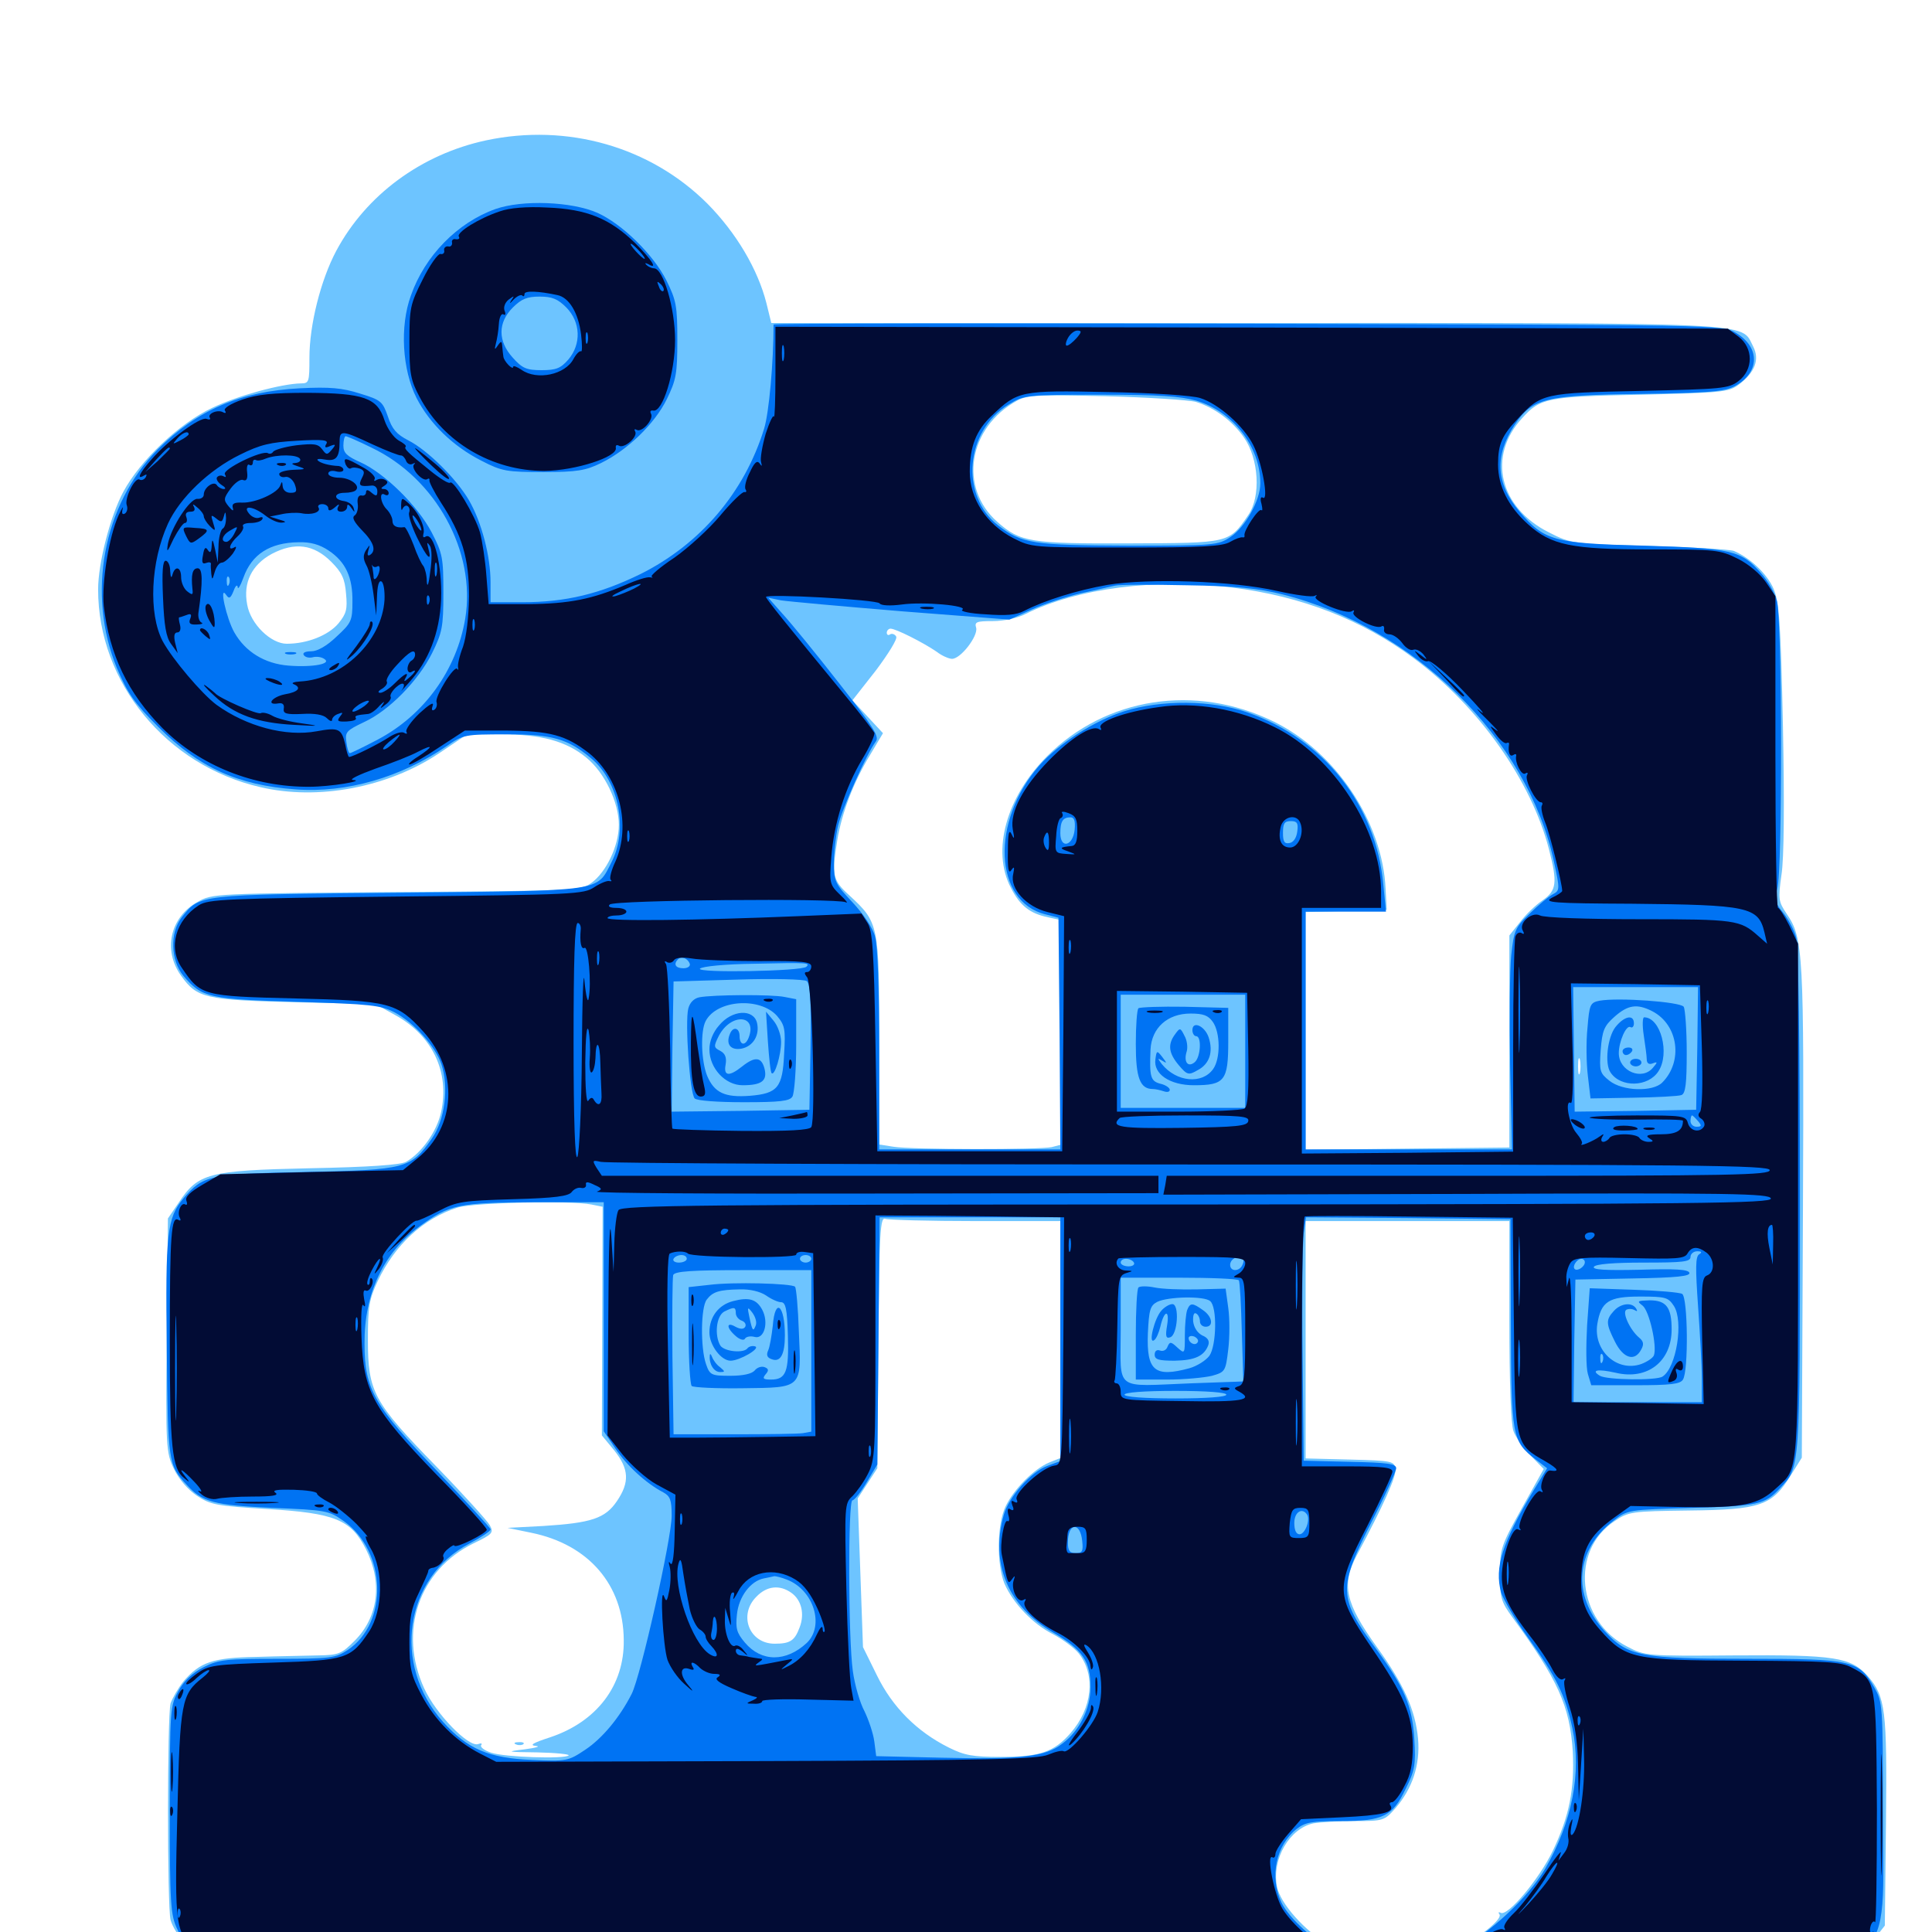 <svg xmlns="http://www.w3.org/2000/svg" viewBox="0 -1000 1000 1000">
	<path fill="#6dc4ff" d="M251.562 -927.344C217.969 -920.117 189.453 -899.023 174.023 -870.117C166.016 -855.078 160.156 -831.836 160.156 -814.844C160.156 -802.344 159.961 -801.562 155.859 -801.562C145.703 -801.367 123.242 -795.312 109.766 -788.867C92.773 -780.859 72.461 -761.523 63.867 -745.508C57.031 -732.812 50.781 -708.398 50.781 -694.922C50.781 -646.68 86.133 -603.711 134.766 -592.578C164.648 -585.547 200.781 -592.383 227.344 -610.156L241.797 -619.922H259.18C280.078 -619.922 293.164 -616.406 303.516 -607.812C312.891 -600.195 320.312 -584.766 320.312 -573.047C320.312 -562.305 313.867 -548.633 306.055 -542.969C300.586 -539.062 297.852 -538.867 205.273 -538.281C111.719 -537.5 109.766 -537.5 102.344 -533.203C88.086 -525.391 84.18 -508.203 93.75 -494.922C101.953 -483.398 106.25 -482.422 152.344 -481.25L194.336 -480.273L204.883 -474.414C223.828 -463.867 232.812 -445.117 228.32 -424.414C226.172 -414.453 218.359 -403.32 210.156 -398.633C207.422 -397.07 190.82 -395.898 160.156 -395.312C107.617 -394.141 102.539 -392.773 92.383 -377.344L86.914 -369.336L86.328 -308.789C85.742 -250.391 85.938 -248.242 90.039 -239.648C92.578 -234.375 97.266 -228.906 101.953 -225.781C108.984 -221.094 112.305 -220.508 138.281 -218.945C173.438 -216.797 181.641 -213.477 189.453 -198.047C198.047 -181.055 195.898 -163.086 183.594 -150.781C176.758 -143.945 175.391 -143.359 164.844 -143.164C158.398 -142.969 144.141 -142.773 132.812 -142.383C109.961 -141.992 103.516 -139.648 94.922 -129.688C92.188 -126.172 89.258 -121.094 88.281 -118.359C86.523 -111.523 86.523 -13.086 88.281 -6.25C90.43 1.172 99.414 10.938 106.836 14.062C112.109 16.406 163.086 16.797 407.617 16.602C569.531 16.406 707.031 15.82 712.891 14.844L723.633 13.477L710.938 13.086C700.781 12.891 696.289 11.719 688.281 7.031C675.586 -0.195 662.5 -14.844 660.938 -23.633C658.203 -37.891 667.578 -53.711 679.883 -56.25C683.398 -56.836 692.773 -57.422 701.172 -57.422C716.016 -57.422 716.602 -57.617 722.266 -64.062C731.055 -74.219 735.156 -86.523 733.984 -100C732.617 -114.844 726.562 -128.32 712.695 -147.461C696.289 -170.312 694.141 -179.688 702.344 -195.117C716.211 -221.094 722.852 -235.938 722.266 -239.648C721.68 -243.75 720.703 -243.945 698.828 -244.531L675.781 -245.117V-306.445V-367.969H728.516H781.25V-316.406C781.25 -284.766 782.031 -262.5 783.398 -259.18C784.375 -256.25 788.477 -250.586 792.188 -246.68L799.023 -239.648L787.695 -219.336C776.953 -200 776.367 -198.438 776.367 -185.352C776.367 -173.047 776.953 -170.898 782.812 -162.891C806.445 -130.469 812.5 -116.992 814.062 -93.555C815.039 -74.023 812.305 -59.961 803.711 -41.992C796.68 -27.344 780.273 -7.812 776.758 -9.961C775.586 -10.547 775.391 -10.156 776.172 -8.984C777.539 -6.641 765.82 2.93 753.906 8.984C750 10.938 742.188 13.086 736.328 13.867C730.469 14.648 725.195 15.625 724.805 16.016C724.414 16.406 775.195 16.797 837.695 16.797C963.672 16.797 959.961 17.188 969.922 3.906L975.586 -3.32L976.172 -56.641C976.758 -114.844 975.977 -121.875 966.797 -132.422C958.008 -142.188 950 -143.555 897.461 -143.164C852.344 -142.773 851.367 -142.969 842.383 -147.656C816.211 -160.938 812.5 -197.461 835.742 -212.695C842.969 -217.578 844.531 -217.773 874.219 -218.164C911.133 -218.555 917.188 -220.703 926.758 -236.133L932.617 -245.508L933.203 -372.656C933.789 -506.836 933.398 -514.453 924.805 -526.953C920.508 -533.398 920.312 -534.57 922.07 -547.07C923.438 -555.273 923.633 -584.57 922.852 -623.828C921.68 -678.516 920.898 -688.477 917.969 -695.312C914.648 -702.93 906.055 -711.133 897.461 -714.844C895.312 -715.625 875.586 -716.797 853.516 -717.383C813.867 -718.555 813.281 -718.555 801.758 -724.414C775.977 -737.305 769.727 -763.867 787.891 -783.594C797.266 -793.945 800.586 -794.727 849.023 -795.703C891.016 -796.68 894.727 -797.07 899.805 -800.781C908.398 -807.227 910.938 -813.867 907.422 -820.703C900.781 -833.398 914.258 -832.812 643.945 -832.812H399.219L396.68 -843.164C392.188 -860.742 381.055 -879.492 366.211 -894.531C336.719 -924.023 293.75 -936.328 251.562 -927.344ZM618.945 -791.992C628.516 -789.062 637.891 -782.227 643.945 -773.438C651.562 -762.5 652.734 -742.969 646.094 -733.398C636.133 -718.75 636.328 -718.945 584.57 -718.75C533.398 -718.555 528.125 -719.336 516.211 -729.883C496.094 -747.656 501.172 -778.711 526.367 -792.578C531.445 -795.508 537.5 -795.703 572.266 -794.922C594.336 -794.336 615.234 -792.969 618.945 -791.992ZM171.484 -709.18C176.953 -703.711 178.516 -700.391 179.102 -692.773C179.883 -684.57 179.297 -682.422 175.195 -677.344C169.922 -671.094 158.984 -666.797 148.438 -666.797C140.234 -666.797 129.688 -676.953 127.93 -687.109C125.781 -698.438 130.273 -707.617 140.625 -713.281C152.539 -719.531 162.305 -718.359 171.484 -709.18ZM637.695 -695.898C673.633 -691.406 704.883 -679.297 731.641 -659.375C765.43 -634.375 792.578 -595.898 801.758 -560.352C806.25 -542.969 805.664 -539.062 798.438 -533.984C794.922 -531.641 789.648 -526.562 786.719 -522.656L781.25 -515.82V-460.938V-406.055L728.516 -405.469L675.781 -404.883V-466.406V-527.93L696.875 -528.516L717.773 -529.102L717.188 -539.844C715.625 -574.609 691.211 -610.938 659.18 -626.562C618.75 -646.289 572.461 -639.062 541.992 -608.594C520.898 -587.5 513.086 -559.766 523.242 -540.43C527.93 -531.25 533.008 -527.148 542.578 -525.195L548.828 -523.828V-465.625V-407.422L544.336 -406.25C538.281 -404.883 471.875 -404.883 462.5 -406.445L455.078 -407.617V-461.133C455.078 -521.484 454.883 -522.461 439.648 -536.523C430.859 -544.531 430.469 -546.875 433.398 -565.234C435.742 -579.297 441.797 -595.117 450.195 -608.984L457.031 -620.508L449.219 -628.906L441.211 -637.5L453.32 -652.93C459.766 -661.523 464.648 -669.336 463.867 -670.508C463.281 -671.68 461.719 -672.266 460.742 -671.68C459.766 -670.898 458.984 -671.484 458.984 -672.461C458.984 -673.633 459.961 -674.609 460.938 -674.609C463.672 -674.609 477.93 -667.383 484.766 -662.695C487.5 -660.547 491.211 -658.984 492.773 -658.984C497.266 -658.984 506.25 -670.703 505.273 -675C504.297 -678.125 505.469 -678.516 513.867 -678.516C519.531 -678.516 526.758 -680.078 530.859 -682.227C557.422 -695.508 598.047 -700.781 637.695 -695.898ZM817.773 -444.727C817.188 -442.773 816.797 -444.336 816.797 -448.047C816.797 -451.758 817.188 -453.32 817.773 -451.562C818.164 -449.609 818.164 -446.484 817.773 -444.727ZM306.055 -376.562L311.914 -375.391L311.719 -316.211L311.523 -257.031L317.969 -249.219C325.586 -239.648 325.977 -232.812 319.336 -223.047C313.281 -214.062 306.055 -211.719 281.25 -210.156L262.695 -209.18L275 -206.641C304.688 -200.586 322.656 -179.688 322.852 -151.172C323.242 -127.539 308.789 -108.789 284.766 -100.781C275.781 -97.852 273.828 -96.68 277.344 -96.289C280.078 -96.094 277.344 -95.312 271.484 -94.531C261.523 -93.359 262.109 -93.164 278.125 -92.969C287.695 -92.773 294.922 -91.992 294.336 -91.406C292.383 -89.453 261.523 -90.43 254.297 -92.773C250.781 -93.945 248.438 -95.703 249.023 -96.68C249.805 -97.656 249.023 -97.852 247.461 -97.266C242.578 -95.508 225.586 -112.891 219.531 -126.172C206.055 -155.664 216.797 -187.305 245.117 -201.172C254.883 -205.859 255.664 -206.641 253.516 -210.547C252.344 -212.695 239.844 -226.562 225.781 -241.016C193.359 -274.219 190.43 -279.492 190.43 -306.445C190.43 -323.438 191.016 -327.344 195.508 -336.914C204.492 -355.859 219.141 -369.336 236.914 -375C245.508 -377.539 295.312 -378.711 306.055 -376.562ZM505.078 -367.969H548.828V-306.641V-245.312L542.969 -242.969C535.156 -239.648 524.805 -229.297 520.508 -220.312C516.016 -210.938 515.82 -190.43 519.922 -180.273C524.414 -170.117 534.57 -159.375 545.117 -154.102C550.195 -151.367 556.055 -147.07 558.398 -144.141C567.188 -133.008 565.43 -115.82 554.102 -102.93C545.508 -93.164 538.281 -90.625 517.969 -90.625C503.516 -90.625 499.219 -91.406 491.016 -95.508C474.609 -103.711 461.914 -116.406 453.906 -132.812L446.68 -147.461L445.312 -185.938L443.945 -224.414L449.023 -232.227L454.102 -240.039L454.688 -305.078C455.078 -362.891 455.664 -370.117 458.203 -369.141C459.961 -368.555 481.055 -367.969 505.078 -367.969ZM409.57 -175.586C414.844 -171.875 416.602 -164.648 413.867 -157.617C411.328 -150.781 408.984 -149.219 400.977 -149.219C387.695 -149.219 382.031 -164.258 391.602 -173.633C396.875 -179.102 403.516 -179.883 409.57 -175.586ZM267.188 -97.07C265.625 -97.656 266.211 -98.242 268.359 -98.242C270.508 -98.438 271.68 -97.852 270.898 -97.266C270.312 -96.68 268.555 -96.484 267.188 -97.07Z"/>
	<path fill="#0073f3" d="M256.445 -891.797C236.719 -884.766 219.922 -867.578 212.695 -847.07C206.836 -831.055 208.203 -808.594 215.625 -793.945C222.461 -780.664 234.57 -768.945 249.219 -761.523C259.766 -756.055 262.305 -755.664 281.25 -755.664C298.828 -755.664 303.125 -756.445 311.133 -760.352C325 -767.188 338.867 -780.664 345.117 -793.359C350 -803.32 350.586 -806.641 350.586 -824.023C350.586 -841.797 350 -844.531 344.922 -854.883C338.086 -868.359 321.875 -884.18 309.18 -889.844C295.898 -895.703 270.312 -896.68 256.445 -891.797ZM293.164 -840.82C300.586 -833.203 300.977 -821.875 294.141 -813.867C290.234 -809.375 287.891 -808.398 280.273 -808.398C272.461 -808.398 270.312 -809.375 265.43 -814.844C257.617 -823.438 257.617 -833.008 265.43 -840.82C269.922 -845.312 272.852 -846.484 279.297 -846.484C285.742 -846.484 288.672 -845.312 293.164 -840.82ZM400.391 -832.031C400.391 -812.5 398.047 -786.328 395.508 -778.125C385.352 -745.117 362.5 -718.359 331.641 -702.93C310.547 -692.578 292.773 -688.281 270.117 -688.281H253.906V-698.633C253.906 -712.109 249.219 -729.883 242.773 -741.016C236.133 -752.344 221.289 -766.992 211.328 -772.07C205.273 -775.195 202.93 -777.93 200.781 -784.375C198.047 -792.188 197.266 -792.969 186.328 -796.289C177.148 -799.219 170.703 -799.805 155.273 -799.023C124.414 -797.461 101.953 -787.695 81.641 -767.383C53.32 -738.867 44.727 -692.383 60.547 -654.102C66.016 -641.211 69.531 -636.133 81.836 -623.828C102.93 -602.734 123.047 -593.555 153.125 -591.406C179.297 -589.453 207.617 -597.656 231.25 -613.867C239.648 -619.727 240.625 -619.922 262.109 -619.922C286.133 -619.922 293.945 -617.578 306.055 -607.422C320.312 -595.508 325.195 -570.703 316.602 -553.906C308.594 -538.281 313.867 -539.062 206.055 -537.891C101.172 -536.914 103.516 -537.109 93.945 -525C87.891 -517.188 88.281 -502.93 94.922 -494.922C104.492 -483.594 108.203 -482.812 154.297 -481.445C191.992 -480.273 197.07 -479.688 204.297 -475.977C214.453 -470.508 225.391 -458.398 228.516 -449.023C232.422 -437.109 230.273 -420.117 223.438 -410.547C212.695 -395.117 210.156 -394.531 158.203 -393.359C107.812 -392.383 105.078 -391.602 94.922 -379.688C86.523 -369.531 85.547 -362.109 86.328 -301.758C86.914 -242.969 87.109 -241.797 96.484 -231.641C104.688 -222.461 110.742 -220.898 141.016 -219.531C168.945 -218.359 170.117 -218.164 177.93 -212.695C200.195 -196.875 201.172 -159.961 179.883 -145.898C173.633 -141.797 171.094 -141.406 143.75 -141.406C116.992 -141.406 113.281 -141.016 105.469 -137.109C99.609 -134.18 95.117 -129.883 92.383 -124.805C88.086 -117.188 87.891 -115.234 87.891 -63.281C87.891 -14.453 88.281 -8.789 91.797 -1.367C96.68 9.766 104.688 14.258 121.875 15.82C129.492 16.406 263.281 16.797 418.945 16.406L702.148 15.82L692.969 11.328C680.859 5.273 667.383 -6.836 663.281 -15.234C657.031 -28.516 660.352 -44.727 671.094 -53.32C675.586 -56.836 679.102 -57.422 693.75 -57.422C715.82 -57.422 720.703 -59.766 727.539 -74.023C732.422 -83.789 732.812 -86.523 732.031 -100C731.055 -116.992 726.758 -126.758 712.305 -146.484C692.578 -173.242 692.578 -177.93 709.961 -212.305C716.992 -225.977 722.656 -238.477 722.656 -240.039C722.656 -242.383 717.969 -242.969 698.828 -243.359L674.805 -243.945L674.219 -298.633C673.828 -328.711 674.219 -357.031 674.805 -361.719L675.977 -369.922L728.906 -369.531L781.836 -368.945L782.031 -315.234C782.227 -256.055 782.617 -254.102 794.922 -244.531L800.781 -240.039L793.75 -228.516C777.539 -201.562 773.438 -188.672 776.953 -175.781C778.125 -172.07 784.18 -161.719 790.625 -152.734C805.664 -131.836 810.156 -122.656 813.867 -105.469C818.75 -82.227 813.672 -56.836 799.805 -32.812C791.211 -17.969 770.117 1.562 754.688 9.18L741.211 15.82L761.719 16.406C773.047 16.797 820.898 16.797 868.164 16.406C984.18 15.625 974.609 22.656 974.609 -62.695C974.609 -117.383 974.414 -119.141 970.117 -126.562C962.109 -140.625 958.594 -141.406 905.078 -141.406C849.219 -141.406 842.578 -142.578 830.469 -155.859C813.477 -174.414 815.43 -197.852 835.156 -212.891C842.383 -218.555 842.773 -218.555 875.781 -219.531C910.156 -220.508 913.477 -221.289 921.289 -229.688C931.836 -240.82 931.641 -238.281 931.641 -378.125C931.641 -461.133 930.859 -510.156 929.688 -514.844C928.516 -518.945 925.391 -524.609 922.852 -527.734C918.75 -532.617 918.359 -534.375 919.922 -540.039C922.656 -549.219 922.461 -679.297 919.727 -688.867C918.75 -692.969 915.039 -699.414 911.523 -703.32C901.172 -715.234 896.289 -716.211 850.586 -717.578C804.102 -718.75 799.414 -720.117 786.523 -735.156C774.219 -749.609 773.438 -764.062 783.984 -780.078C792.969 -793.75 799.805 -795.508 848.633 -796.094C885.156 -796.68 892.578 -797.266 898.047 -800.195C910.938 -807.227 911.133 -820.312 898.438 -827.734C891.602 -831.836 889.648 -831.836 646.094 -832.422C510.938 -832.617 400.391 -832.617 400.391 -832.031ZM619.336 -792.578C638.281 -786.914 652.344 -768.75 652.344 -749.805C652.344 -741.016 644.531 -727.148 636.914 -722.07C630.469 -717.773 628.906 -717.578 584.18 -717.578C534.766 -717.773 529.102 -718.555 516.797 -727.93C496.68 -743.359 499.609 -777.148 522.07 -790.625C530.078 -795.508 531.055 -795.703 569.531 -795.703C599.805 -795.703 611.133 -794.922 619.336 -792.578ZM192.188 -768.359C225.586 -752.539 246.484 -714.453 240.82 -679.883C236.328 -653.125 219.531 -629.883 195.508 -617.188C188.086 -613.281 181.641 -610.156 181.055 -610.156C180.469 -610.156 179.688 -612.695 179.297 -615.82C178.516 -621.094 179.297 -621.875 188.281 -626.172C201.172 -632.031 216.406 -647.461 223.633 -661.914C228.906 -672.656 229.492 -675.391 229.492 -693.164C229.492 -711.328 229.102 -713.477 223.438 -724.414C216.211 -738.281 198.828 -755.273 186.523 -760.742C179.492 -763.867 177.734 -765.625 177.734 -769.336C177.734 -772.07 178.32 -774.219 178.906 -774.219C179.492 -774.219 185.547 -771.68 192.188 -768.359ZM158.789 -725.977C161.133 -726.367 158.789 -726.758 153.32 -726.758C148.047 -726.758 145.898 -726.367 149.023 -725.977C151.953 -725.586 156.25 -725.586 158.789 -725.977ZM170.117 -715.039C178.906 -709.18 182.617 -701.172 182.422 -688.477C182.422 -678.711 181.836 -677.539 174.219 -670.508C169.141 -665.625 164.258 -662.891 161.133 -662.891C158.008 -662.891 156.445 -662.109 157.227 -660.938C158.008 -659.766 159.961 -659.375 161.719 -659.766C163.672 -660.352 166.406 -659.961 167.773 -658.984C172.07 -656.445 162.109 -654.492 149.414 -655.469C136.914 -656.445 126.953 -662.695 121.289 -672.656C117.188 -679.883 113.281 -697.461 116.992 -692.188C118.555 -689.844 119.336 -690.234 120.898 -694.141C121.875 -696.875 122.852 -697.656 123.047 -696.094C123.047 -694.531 124.414 -696.68 125.977 -700.977C130.273 -713.086 139.648 -719.141 154.492 -719.336C160.742 -719.531 165.43 -718.164 170.117 -715.039ZM118.555 -697.656C117.969 -696.094 117.383 -696.68 117.383 -698.828C117.188 -700.977 117.773 -702.148 118.359 -701.367C118.945 -700.781 119.141 -699.023 118.555 -697.656ZM663.672 -692.383C732.031 -675.195 790.43 -617.773 804.297 -554.102C807.422 -539.648 807.422 -539.062 803.711 -537.109C801.562 -535.938 796.094 -531.445 791.797 -527.148C784.18 -519.922 783.594 -518.164 782.227 -505.664C781.445 -498.242 781.25 -472.461 781.641 -448.633L782.617 -405.078H729.297H675.781V-466.602V-528.125H696.484H717.383L716.016 -541.992C712.305 -583.203 685.352 -617.383 645.703 -631.25C627.344 -637.695 600.977 -637.891 581.836 -631.836C566.406 -626.953 547.852 -615.039 537.891 -603.711C512.695 -574.805 514.453 -533.398 541.016 -526.758L547.852 -525L548.438 -465.039L548.828 -405.078H501.953H455.078V-456.445C455.078 -487.109 454.297 -510.742 452.93 -515.234C451.758 -519.727 446.875 -526.953 441.211 -533.008C432.227 -542.578 431.641 -543.75 431.641 -553.32C431.641 -558.984 432.617 -567.578 433.789 -572.656C435.938 -581.641 448.633 -609.961 453.32 -616.211C455.273 -618.75 452.148 -623.633 434.375 -646.289C422.656 -661.328 409.57 -677.344 405.273 -682.031L397.656 -690.625L404.297 -689.258C408.008 -688.672 436.133 -686.133 466.797 -683.594L522.461 -679.297L534.18 -684.57C540.625 -687.5 552.148 -691.211 559.57 -692.969C567.188 -694.531 575 -696.484 577.148 -696.875C579.297 -697.461 596.094 -697.461 614.258 -697.07C639.648 -696.68 651.172 -695.508 663.672 -692.383ZM556.25 -570.703C555.469 -562.109 548.828 -560.352 548.828 -568.75C548.828 -575 550.195 -576.953 554.102 -576.953C556.055 -576.953 556.641 -575 556.25 -570.703ZM671.484 -569.727C671.094 -566.406 669.531 -564.062 667.578 -563.672C664.844 -563.086 664.062 -564.258 664.062 -568.945C664.062 -573.828 664.844 -575 668.164 -575C671.289 -575 672.07 -574.023 671.484 -569.727ZM357.031 -501.172C357.422 -499.805 355.859 -498.828 353.711 -498.828C349.609 -498.828 348.438 -500.977 350.977 -503.516C352.734 -505.273 356.055 -503.906 357.031 -501.172ZM417.383 -499.609C415.039 -497.266 360.156 -496.289 362.305 -498.633C363.477 -499.805 375.195 -500.977 390.625 -501.172C417.773 -501.758 419.531 -501.758 417.383 -499.609ZM419.531 -458.008L418.945 -425.586L383.203 -425L347.656 -424.609L348.047 -458.203L348.633 -491.992L381.836 -492.969C400.195 -493.555 416.211 -493.164 417.578 -492.188C419.336 -490.82 419.922 -482.617 419.531 -458.008ZM878.516 -457.422L877.93 -425.586L846.484 -425L815.039 -424.609L814.648 -456.836L814.258 -489.062H846.68H878.906ZM644.531 -455.859V-426.562H612.305H580.078V-455.859V-485.156H612.305H644.531ZM878.906 -419.727C880.859 -417.383 880.859 -416.797 878.125 -416.797C876.367 -416.797 875 -418.164 875 -419.727C875 -421.289 875.391 -422.656 875.781 -422.656C876.172 -422.656 877.539 -421.289 878.906 -419.727ZM419.336 -417.773C419.727 -418.945 407.227 -419.922 384.766 -420.117C362.891 -420.508 349.609 -419.922 349.609 -418.75C349.609 -417.578 362.305 -416.602 381.836 -416.602C399.609 -416.406 415.039 -416.211 416.406 -416.016C417.578 -415.82 418.945 -416.797 419.336 -417.773ZM644.531 -419.336C644.531 -420.117 630.078 -420.703 612.305 -420.703C594.531 -420.703 580.078 -420.117 580.078 -419.336C580.078 -418.359 594.531 -417.773 612.305 -417.773C630.078 -417.773 644.531 -418.359 644.531 -419.336ZM823.633 -419.531C824.414 -420.117 823.242 -420.703 821.094 -420.508C818.945 -420.508 818.359 -419.922 819.922 -419.336C821.289 -418.75 823.047 -418.945 823.633 -419.531ZM913.672 -394.336C914.258 -394.922 779.102 -395.312 613.281 -395.312C447.461 -395.312 312.305 -394.922 312.891 -394.336C314.062 -392.969 912.5 -392.969 913.672 -394.336ZM462.695 -378.711C460.938 -380.273 409.961 -380.859 362.305 -379.688C316.992 -378.711 317.773 -378.516 389.453 -378.125C430.273 -377.93 463.086 -378.125 462.695 -378.711ZM510.352 -380.273C518.164 -380.469 511.328 -380.859 495.117 -380.859C479.102 -380.859 472.656 -380.469 481.055 -380.273C489.453 -379.883 502.539 -379.883 510.352 -380.273ZM912.109 -379.492C912.109 -381.055 654.688 -381.25 597.656 -379.883C573.438 -379.297 634.375 -378.711 733.008 -378.516C831.445 -378.516 912.109 -378.906 912.109 -379.492ZM312.5 -318.555V-259.18L318.555 -250.195C324.414 -241.406 334.375 -232.227 343.359 -227.539C346.875 -225.586 347.656 -223.633 347.656 -215.43C347.656 -203.711 331.641 -132.422 326.953 -123.242C320.703 -110.938 311.719 -100.195 302.93 -94.336C294.141 -88.477 293.359 -88.281 275.391 -89.062C252.93 -90.039 242.188 -94.531 229.297 -108.789C202.734 -138.477 209.375 -183.594 243.164 -201.172C249.023 -204.297 253.906 -207.422 253.906 -208.398C253.906 -209.18 241.602 -222.461 226.758 -238.086C193.555 -272.461 188.672 -280.859 188.672 -304.492C188.477 -330.273 198.438 -351.562 217.188 -365.234C232.617 -376.562 237.109 -377.539 276.953 -377.734H312.5ZM548.828 -306.836V-243.75L541.992 -241.211C533.789 -238.281 522.07 -225.195 519.531 -215.82C512.5 -190.43 521.68 -168.555 545.312 -154.883C560.352 -146.094 564.453 -140.039 564.453 -126.758C564.453 -115.625 558.789 -104.102 549.805 -97.461C541.016 -90.625 528.516 -89.258 486.523 -90.234L453.516 -91.016L452.539 -98.633C451.953 -102.93 449.609 -109.766 447.461 -114.258C445.117 -118.555 442.383 -127.93 441.406 -135.156C439.062 -151.758 438.867 -223.438 441.211 -223.438C442.188 -223.438 445.508 -227.539 448.633 -232.812L454.102 -241.992L454.688 -306.055L455.273 -369.922H502.148H548.828ZM879.492 -350.781C877.539 -349.609 877.539 -343.555 878.906 -324.023C879.883 -309.961 880.859 -293.164 880.859 -286.523V-274.219H847.656H814.453L814.844 -306.055L815.43 -337.695L845.312 -338.281C867.969 -338.672 875 -339.453 874.414 -341.211C873.828 -342.969 867.188 -343.359 848.633 -342.773C830.859 -342.383 824.023 -342.773 825 -344.336C825.977 -345.703 834.961 -346.484 850.781 -346.484C871.094 -346.484 875 -346.875 875 -349.414C875 -350.977 876.562 -352.344 878.516 -352.344C880.859 -352.344 881.055 -351.758 879.492 -350.781ZM355.469 -348.438C355.469 -347.461 353.711 -346.484 351.367 -346.484C349.219 -346.484 348.047 -347.461 348.633 -348.438C349.219 -349.609 351.172 -350.391 352.734 -350.391C354.297 -350.391 355.469 -349.609 355.469 -348.438ZM419.922 -348.438C419.922 -347.461 418.555 -346.484 416.992 -346.484C415.43 -346.484 414.062 -347.461 414.062 -348.438C414.062 -349.609 415.43 -350.391 416.992 -350.391C418.555 -350.391 419.922 -349.609 419.922 -348.438ZM643.164 -345.508C641.797 -341.797 636.719 -341.602 636.719 -345.312C636.719 -348.242 640.625 -350.391 642.969 -349.023C643.75 -348.633 643.945 -347.07 643.164 -345.508ZM382.422 -347.07C385.352 -347.461 382.422 -347.852 375.977 -347.852C369.531 -347.852 367.188 -347.461 370.703 -347.07C374.219 -346.68 379.492 -346.68 382.422 -347.07ZM586.914 -346.484C587.5 -345.508 586.328 -344.531 584.18 -344.531C581.836 -344.531 580.078 -345.508 580.078 -346.484C580.078 -347.656 581.25 -348.438 582.812 -348.438C584.375 -348.438 586.328 -347.656 586.914 -346.484ZM820.312 -346.68C820.312 -344.336 816.406 -341.797 815.039 -343.164C813.672 -344.531 816.211 -348.438 818.555 -348.438C819.531 -348.438 820.312 -347.656 820.312 -346.68ZM884.18 -343.555C885.938 -348.242 883.984 -348.828 881.25 -344.531C879.688 -341.992 879.688 -340.625 880.859 -340.625C882.031 -340.625 883.398 -341.992 884.18 -343.555ZM419.922 -300.781V-258.984L415.625 -258.203C413.086 -257.812 397.07 -257.617 379.883 -257.617H348.633L348.047 -297.656C347.852 -319.531 348.047 -338.672 348.438 -340.039C349.219 -341.992 358.008 -342.578 384.766 -342.578H419.922ZM641.211 -337.305C641.797 -336.328 642.383 -324.414 642.773 -310.352L643.555 -284.961L616.211 -283.984C576.172 -282.422 580.078 -279.492 580.078 -311.523V-338.672H610.156C626.758 -338.672 640.82 -338.086 641.211 -337.305ZM634.766 -278.125C634.766 -276.953 624.609 -276.172 608.398 -276.172C592.188 -276.172 582.031 -276.953 582.031 -278.125C582.031 -279.297 592.188 -280.078 608.398 -280.078C624.609 -280.078 634.766 -279.297 634.766 -278.125ZM641.992 -276.953C642.773 -277.539 641.602 -278.125 639.453 -277.93C637.305 -277.93 636.719 -277.344 638.281 -276.758C639.648 -276.172 641.406 -276.367 641.992 -276.953ZM676.562 -216.016C678.32 -213.086 675.391 -205.859 672.656 -205.859C670.898 -205.859 669.922 -208.008 669.922 -211.719C669.922 -217.383 674.023 -219.922 676.562 -216.016ZM560.156 -202.344C560.742 -197.07 560.156 -196.094 556.836 -196.094C553.711 -196.094 552.734 -197.266 552.734 -201.562C552.734 -211.914 559.18 -212.5 560.156 -202.344ZM407.227 -182.422C421.094 -177.148 426.953 -158.594 417.578 -149.609C406.836 -139.648 394.141 -139.648 385.547 -149.805C381.25 -154.883 380.664 -157.227 381.445 -164.453C382.422 -173.633 388.477 -181.641 395.312 -183.008C397.461 -183.398 400 -183.984 400.781 -184.18C401.562 -184.18 404.297 -183.594 407.227 -182.422ZM148.047 -661.523C146.68 -662.109 147.656 -662.5 150.391 -662.5C153.125 -662.5 154.102 -662.109 152.93 -661.523C151.562 -661.133 149.219 -661.133 148.047 -661.523ZM361.914 -483.789C359.18 -483.203 357.031 -481.055 356.25 -477.93C354.492 -470.898 357.031 -433.984 359.57 -431.445C360.742 -430.273 371.484 -429.492 384.961 -429.492C403.711 -429.492 408.789 -430.078 410.156 -432.422C411.133 -433.984 412.109 -446.094 412.109 -458.984V-482.812L406.055 -483.984C399.414 -485.352 368.945 -485.156 361.914 -483.789ZM402.148 -474.219C406.25 -469.336 406.641 -467.383 405.859 -454.492C405.078 -437.109 402.539 -433.984 388.086 -432.812C375.195 -431.836 369.727 -434.375 366.016 -443.164C362.891 -450.977 362.5 -466.211 365.234 -471.484C371.094 -482.617 393.359 -483.984 402.148 -474.219ZM372.266 -469.336C368.945 -465.625 367.188 -460.938 367.188 -456.836C367.188 -447.07 375.391 -438.281 384.375 -438.281C394.336 -438.281 397.266 -440.625 395.703 -446.875C394.141 -452.93 390.82 -453.32 384.18 -448.047C377.344 -442.578 374.414 -442.969 375.586 -449.023C376.172 -452.539 375.391 -454.688 372.852 -456.055C369.336 -457.812 369.336 -458.398 372.07 -463.867C378.32 -475.781 392.188 -475 387.5 -462.891C385.742 -458.398 382.812 -458.984 382.812 -463.672C382.812 -468.164 379.297 -468.945 377.734 -464.648C375.586 -459.375 378.32 -456.25 383.789 -457.227C389.844 -458.398 393.359 -464.258 391.797 -470.703C389.844 -477.93 378.906 -477.344 372.266 -469.336ZM397.461 -460.938C398.047 -452.344 398.828 -444.922 399.414 -444.531C400.977 -442.969 404.297 -453.906 404.297 -460.742C404.297 -464.258 402.539 -469.141 400.391 -471.68L396.484 -476.367ZM827.93 -482.031C823.047 -481.055 822.656 -480.078 821.68 -467.969C820.898 -460.742 821.094 -449.609 821.875 -443.164L823.242 -431.445L845.508 -431.836C857.617 -432.031 868.945 -432.617 870.312 -433.203C872.461 -433.984 873.047 -439.258 873.047 -455.273C873.047 -466.797 872.266 -477.539 871.484 -478.906C869.727 -481.445 837.695 -483.789 827.93 -482.031ZM855.273 -476.562C868.75 -469.531 871.289 -450.586 860.352 -439.648C855.469 -434.766 839.844 -435.156 833.008 -440.625C828.125 -444.531 827.734 -445.508 828.516 -456.445C829.297 -466.602 830.273 -468.945 835.547 -473.633C842.578 -479.883 847.266 -480.664 855.273 -476.562ZM836.133 -468.359C832.031 -463.086 830.469 -449.414 833.594 -444.922C838.867 -436.914 853.125 -437.305 858.398 -445.508C864.453 -454.688 859.57 -473.438 850.977 -473.438C850.195 -473.438 850 -469.336 850.781 -464.258C851.562 -458.984 852.344 -453.516 852.344 -451.758C852.344 -449.609 853.516 -448.828 855.469 -449.609C858.008 -450.586 858.008 -450.195 855.664 -447.461C850 -440.43 837.891 -445.508 837.891 -454.883C837.891 -460.938 841.797 -469.727 843.945 -468.359C844.922 -467.773 845.703 -468.75 845.703 -470.312C845.703 -475.195 840.625 -474.023 836.133 -468.359ZM839.844 -455.859C839.844 -454.883 840.625 -453.906 841.602 -453.906C842.773 -453.906 844.141 -454.883 844.727 -455.859C845.312 -457.031 844.531 -457.812 842.969 -457.812C841.211 -457.812 839.844 -457.031 839.844 -455.859ZM843.75 -450C843.75 -449.023 845.117 -448.047 846.68 -448.047C848.242 -448.047 849.609 -449.023 849.609 -450C849.609 -451.172 848.242 -451.953 846.68 -451.953C845.117 -451.953 843.75 -451.172 843.75 -450ZM589.258 -478.125C588.477 -477.344 587.891 -468.945 587.891 -459.57C587.891 -442.188 590.039 -436.328 596.68 -436.328C598.047 -436.328 600.586 -435.742 602.344 -435.156C604.102 -434.57 605.469 -434.766 605.469 -435.938C605.469 -436.914 603.32 -438.477 600.586 -439.062C595.508 -440.43 594.922 -442.578 595.508 -456.836C596.094 -467.969 604.297 -475.391 616.211 -475.391C622.852 -475.391 625.391 -474.414 627.734 -471.094C631.641 -465.625 631.836 -452.148 627.93 -446.68C622.266 -438.672 608.984 -439.844 601.367 -449.219C599.023 -452.344 599.023 -452.539 601.562 -450.977C604.102 -449.414 604.102 -449.609 601.562 -452.93C598.828 -456.445 598.633 -456.25 598.047 -451.758C596.875 -444.141 605.469 -438.281 617.969 -438.281C633.984 -438.281 635.742 -440.625 635.742 -461.133V-478.32L613.086 -478.906C600.781 -479.102 590.039 -478.711 589.258 -478.125ZM617.188 -466.797C617.188 -465.039 618.164 -463.672 619.141 -463.672C622.07 -463.672 621.484 -452.734 618.359 -450.195C614.844 -447.266 612.5 -450.391 614.258 -455.859C614.844 -457.812 614.453 -461.523 613.086 -463.867C610.938 -468.164 610.742 -468.164 608.203 -464.648C604.297 -459.375 604.883 -454.883 610.156 -448.633C614.453 -443.555 615.234 -443.359 619.922 -446.094C625.977 -449.219 628.125 -455.469 625.586 -463.086C623.633 -468.945 617.188 -471.875 617.188 -466.797ZM821.484 -314.062C820.898 -303.32 820.898 -292.188 821.875 -288.867L823.633 -283.008H846.484C864.648 -283.008 869.727 -283.594 871.094 -285.938C874.023 -290.43 873.633 -328.32 870.703 -330.273C869.336 -331.055 858.008 -332.031 845.508 -332.422L822.852 -333.203ZM866.406 -324.023C871.484 -316.211 867.773 -292.188 860.547 -287.5C857.422 -285.352 831.641 -285.742 828.125 -287.891C823.242 -290.82 826.758 -291.602 836.328 -289.453C852.734 -285.547 865.234 -295.312 865.234 -311.914C865.234 -323.242 862.5 -326.953 853.906 -326.953C847.461 -326.758 847.07 -326.562 850.195 -324.219C853.711 -321.484 857.812 -303.125 856.055 -298.438C855.469 -297.07 852.539 -295.117 849.414 -293.945C836.914 -289.648 824.609 -300.977 826.758 -314.648C828.711 -326.367 832.617 -328.906 848.828 -328.906C862.109 -328.906 863.477 -328.516 866.406 -324.023ZM829.492 -295.312C828.906 -293.75 828.32 -294.336 828.32 -296.484C828.125 -298.633 828.711 -299.805 829.297 -299.023C829.883 -298.438 830.078 -296.68 829.492 -295.312ZM835.352 -321.484C831.055 -316.797 831.25 -314.844 835.938 -305.469C840.234 -296.875 846.094 -295.117 849.414 -301.367C850.977 -304.102 850.781 -305.664 848.438 -307.617C843.75 -311.523 839.453 -320.703 841.797 -322.07C842.969 -322.656 844.727 -322.656 846.094 -321.875C847.461 -321.094 847.656 -321.289 846.875 -322.656C844.727 -326.172 838.867 -325.391 835.352 -321.484ZM367.188 -334.961L356.445 -333.789V-308.984C356.445 -295.508 357.227 -283.594 358.008 -282.617C358.984 -281.836 370.898 -281.25 384.375 -281.445C415.625 -281.836 414.844 -281.055 413.477 -310.938C413.086 -323.047 412.109 -333.398 411.523 -333.984C409.766 -335.742 379.102 -336.523 367.188 -334.961ZM396.484 -329.492C399.219 -327.539 402.734 -325.977 404.297 -325.977C406.641 -325.977 407.422 -322.461 407.812 -308.789C408.398 -289.844 406.836 -285.938 399.023 -285.938C394.922 -285.938 394.531 -286.523 396.289 -288.672C398.047 -290.625 397.852 -291.602 395.703 -292.383C394.141 -292.969 391.797 -292.188 390.625 -290.625C389.062 -288.867 384.57 -287.891 377.93 -287.891C368.164 -287.891 367.383 -288.281 365.43 -293.945C362.5 -302.344 362.695 -323.438 365.82 -327.344C368.945 -331.445 372.266 -332.422 382.812 -332.617C388.281 -332.812 393.555 -331.445 396.484 -329.492ZM379.492 -326.562C371.875 -324.609 367.188 -318.359 367.188 -310.352C367.188 -303.711 373.242 -295.703 378.125 -295.703C382.812 -295.703 393.945 -302.148 390.82 -303.125C389.453 -303.516 387.695 -303.125 386.914 -302.148C384.961 -299.414 375 -300.391 372.852 -303.516C369.727 -308.789 370.703 -318.75 374.805 -321.094C379.883 -323.633 380.859 -323.633 380.859 -320.312C380.859 -318.75 382.227 -316.992 383.984 -316.406C385.547 -315.82 386.328 -314.453 385.742 -313.281C384.961 -311.914 383.203 -311.914 380.664 -313.281C375.977 -316.016 375.781 -312.891 380.664 -308.594C382.812 -306.641 384.961 -306.055 385.547 -307.031C386.133 -308.203 388.477 -308.594 390.625 -308.008C395.508 -306.641 398.047 -315.43 394.531 -322.07C391.602 -327.539 387.695 -328.711 379.492 -326.562ZM391.211 -314.062C389.844 -310.547 389.453 -310.938 387.891 -318.164C386.719 -323.633 386.914 -323.828 389.453 -320.508C391.016 -318.359 391.797 -315.625 391.211 -314.062ZM400 -313.867C399.414 -308.594 398.438 -302.93 397.656 -301.172C396.484 -298.633 397.07 -297.266 399.414 -296.484C403.906 -294.727 406.25 -298.828 406.25 -308.789C406.25 -324.609 401.172 -328.711 400 -313.867ZM367.383 -298.242C366.992 -293.945 369.531 -289.844 372.656 -289.844C375.391 -289.844 375.391 -290.039 372.656 -292.383C370.898 -293.555 369.141 -296.094 368.555 -297.656C367.969 -299.219 367.383 -299.609 367.383 -298.242ZM589.258 -333.594C588.477 -332.812 587.891 -321.68 587.891 -308.984V-285.938H604.102C612.891 -285.938 623.242 -286.914 627.344 -287.891C634.18 -289.844 634.375 -290.234 635.742 -301.562C636.523 -308.008 636.523 -317.578 635.742 -323.047L634.375 -333.008L619.531 -332.617C611.133 -332.422 601.367 -332.812 597.656 -333.594C593.945 -334.375 590.039 -334.375 589.258 -333.594ZM626.367 -326.562C630.078 -323.633 629.688 -303.516 625.977 -298.242C624.219 -295.898 619.727 -292.969 615.625 -291.797C597.656 -286.914 593.359 -290.43 594.141 -309.961C594.727 -322.07 595.312 -324.219 599.023 -326.172C604.688 -328.906 623.242 -329.297 626.367 -326.562ZM601.172 -321.68C597.461 -317.578 594.336 -304.297 597.266 -306.25C598.438 -306.836 599.805 -310.156 600.586 -313.281C602.539 -321.875 605.469 -322.461 604.102 -314.062C603.125 -308.398 603.516 -307.031 605.664 -307.812C609.57 -308.984 610.547 -325 606.836 -325C605.273 -325 602.734 -323.438 601.172 -321.68ZM614.453 -321.875C613.867 -320.117 613.281 -314.453 613.281 -308.984C613.281 -299.219 613.281 -299.023 609.375 -302.539C606.055 -305.664 605.469 -305.664 604.297 -302.93C603.711 -301.172 601.953 -300.391 600.391 -300.977C598.828 -301.562 597.656 -300.781 597.656 -298.828C597.656 -296.289 599.805 -295.703 608.008 -295.703C618.359 -295.898 623.242 -298.047 625.391 -303.711C626.172 -305.859 625.195 -307.617 622.266 -308.789C619.727 -310.156 617.969 -312.891 617.578 -316.016C617.383 -319.141 617.969 -320.898 619.141 -320.117C620.312 -319.531 621.094 -317.578 621.094 -316.016C621.094 -314.453 622.461 -313.281 624.023 -313.281C628.32 -313.281 627.539 -318.555 622.656 -321.875C617.188 -325.781 616.016 -325.781 614.453 -321.875ZM619.922 -305.273C618.75 -303.125 615.234 -304.883 615.234 -307.422C615.234 -308.398 616.602 -308.789 618.164 -308.203C619.727 -307.422 620.508 -306.25 619.922 -305.273Z"/>
	<path fill="#020c35" d="M258.789 -890.625C248.047 -887.109 236.133 -879.688 237.5 -877.539C238.086 -876.562 237.5 -875.977 235.938 -876.172C234.57 -876.562 233.594 -875.586 233.984 -874.414C234.18 -873.047 233.203 -872.07 232.031 -872.461C230.664 -872.656 229.688 -871.68 229.883 -870.508C230.273 -869.141 229.297 -868.164 227.93 -868.555C226.758 -868.75 222.461 -862.891 218.75 -855.273C212.305 -842.578 211.914 -840.43 211.914 -823.047C211.914 -806.641 212.5 -803.32 217.188 -794.531C229.492 -771.094 254.688 -756.25 281.836 -756.25C297.852 -756.445 319.727 -763.477 318.75 -768.164C318.555 -769.531 319.141 -769.922 320.312 -769.336C323.047 -767.578 330.469 -774.023 328.711 -776.758C328.125 -777.734 328.516 -778.125 329.492 -777.539C332.227 -775.781 338.672 -783.203 336.914 -785.938C336.328 -787.109 336.719 -787.695 338.086 -787.5C342.969 -786.328 349.414 -807.227 349.414 -824.023C349.414 -840.234 343.359 -861.133 338.477 -861.133C337.305 -861.133 335.547 -861.914 334.57 -862.891C333.594 -863.867 333.984 -864.062 335.547 -863.281C340.82 -860.156 337.305 -865.625 328.711 -874.219C315.625 -886.914 303.711 -891.797 283.203 -892.578C272.656 -893.164 263.672 -892.383 258.789 -890.625ZM331.055 -869.922C333.008 -867.773 334.18 -866.016 333.594 -866.016C333.008 -866.016 331.055 -867.773 329.102 -869.922C327.148 -872.07 325.977 -873.828 326.562 -873.828C327.148 -873.828 329.102 -872.07 331.055 -869.922ZM343.359 -849.414C342.773 -848.828 341.602 -849.805 341.016 -851.758C339.844 -854.492 340.039 -854.688 341.992 -852.93C343.359 -851.562 343.945 -850 343.359 -849.414ZM288.477 -847.266C294.531 -846.094 299.414 -838.086 300.781 -826.758C301.367 -821.68 301.367 -817.773 300.781 -818.164C300 -818.555 298.242 -816.797 296.875 -814.258C292.578 -806.055 277.93 -802.93 269.922 -808.594C267.578 -810.156 265.625 -810.938 265.625 -810.156C265.625 -808.008 260.742 -813.086 260.547 -815.43C260.352 -816.406 260.156 -818.75 259.961 -820.703C259.766 -823.633 259.375 -823.633 257.617 -821.094C256.055 -818.75 255.859 -818.945 256.641 -822.07C257.227 -824.219 258.008 -828.711 258.203 -832.227C258.398 -835.547 259.375 -837.891 260.547 -837.305C261.523 -836.523 261.914 -837.5 261.133 -839.258C260.547 -841.016 261.328 -843.359 263.281 -844.922C266.211 -847.07 266.406 -847.07 264.648 -844.531C263.477 -842.578 263.867 -842.773 265.82 -844.922C267.578 -846.68 269.531 -847.656 270.312 -847.07C270.898 -846.289 271.484 -846.68 271.484 -847.852C271.484 -849.609 278.516 -849.414 288.477 -847.266ZM304.102 -822.656C303.516 -821.289 303.125 -822.266 303.125 -825C303.125 -827.734 303.516 -828.711 304.102 -827.539C304.492 -826.172 304.492 -823.828 304.102 -822.656ZM401.367 -806.445C401.367 -792.969 400.977 -783.008 400.586 -784.375C400.195 -785.547 398.242 -781.445 396.289 -775.391C394.531 -769.141 393.359 -762.5 393.945 -760.742C394.531 -758.594 394.336 -758.398 393.164 -760.156C391.797 -761.914 390.43 -760.547 388.086 -755.469C386.133 -751.758 385.156 -747.656 385.938 -746.68C386.523 -745.703 386.328 -745.117 385.352 -745.312C384.375 -745.703 378.711 -740.234 372.852 -733.203C366.992 -726.172 356.25 -716.406 349.023 -711.328C341.602 -706.445 336.523 -701.953 337.305 -701.562C338.086 -700.977 337.891 -700.977 336.523 -701.172C335.156 -701.562 329.492 -699.805 323.828 -697.266C306.445 -689.844 294.727 -687.5 273.438 -687.305H252.93L251.758 -701.953C251.172 -709.961 249.609 -720.117 248.438 -724.414C245.898 -733.203 234.766 -751.758 233.008 -750.195C232.422 -749.414 227.93 -752.148 222.852 -756.25C210.938 -765.82 208.984 -767.773 209.961 -768.75C210.547 -769.336 208.789 -770.703 206.25 -772.07C203.711 -773.633 200.586 -777.93 199.023 -782.422C195.312 -794.141 188.281 -796.484 159.18 -796.68C141.406 -796.68 133.203 -795.898 125.391 -793.164C119.336 -791.016 115.625 -788.672 116.406 -787.5C117.188 -786.328 116.797 -785.938 115.625 -786.523C112.891 -788.281 107.227 -785.938 108.594 -783.789C109.18 -782.812 108.398 -782.617 106.836 -783.203C103.711 -784.375 87.109 -772.266 78.516 -762.305C72.07 -755.078 70.508 -751.367 74.609 -753.906C75.977 -754.688 76.172 -754.492 75.391 -752.93C74.609 -751.758 73.242 -751.172 72.266 -751.758C69.922 -753.32 64.258 -741.992 65.625 -738.477C66.211 -736.914 65.82 -734.961 64.648 -734.18C63.281 -733.398 62.891 -734.375 63.477 -736.523C64.062 -738.477 63.086 -736.914 61.328 -733.203C56.445 -722.461 52.539 -698.242 53.711 -686.328C56.641 -661.133 66.211 -641.211 83.984 -623.242C103.711 -603.516 131.445 -592.578 160.156 -592.773C170.898 -592.773 189.844 -595.898 182.617 -596.289C180.469 -596.484 185.742 -599.023 194.336 -602.148C202.93 -605.078 212.891 -608.984 216.406 -610.938C224.414 -615.039 224.414 -613.672 216.406 -608.398C212.891 -606.25 210.938 -604.297 211.914 -604.297C213.086 -604.297 219.922 -608.203 227.148 -613.086L240.625 -621.875H261.328C284.961 -621.68 292.773 -619.531 304.883 -610.156C320.703 -597.461 326.758 -572.656 318.555 -554.102C316.406 -549.609 315.43 -545.508 316.016 -544.727C316.797 -543.945 316.602 -543.75 315.43 -543.945C314.453 -544.336 310.938 -542.969 307.617 -540.82C302.148 -537.109 297.266 -536.914 205.078 -535.938C116.797 -534.961 107.812 -534.57 102.93 -531.445C90.82 -523.633 86.914 -509.375 94.141 -499.023C103.906 -484.57 104.883 -484.375 152.93 -483.203C201.758 -482.031 205.469 -481.055 219.141 -466.016C237.5 -445.703 236.133 -416.602 216.016 -400.391L208.594 -394.336L161.328 -393.359L114.062 -392.188L104.688 -386.719C98.438 -383.008 95.703 -380.469 96.484 -378.516C97.07 -376.953 96.875 -375.977 95.898 -376.562C93.75 -377.93 91.406 -372.266 93.164 -369.531C93.75 -368.359 93.359 -367.969 92.383 -368.555C88.672 -370.898 87.891 -361.523 87.891 -306.445C87.891 -250.977 89.062 -239.648 95.312 -234.961C98.242 -232.422 98.438 -232.617 95.898 -235.742C91.602 -241.211 94.531 -239.453 100.781 -232.812C103.906 -229.492 105.078 -227.344 103.516 -228.125C101.953 -228.906 102.344 -228.125 104.492 -226.367C106.641 -224.609 110.156 -223.633 112.305 -224.219C114.453 -224.805 122.852 -225.391 130.859 -225.391C141.016 -225.391 144.531 -225.977 142.578 -227.344C140.625 -228.711 143.359 -229.102 151.953 -228.906C158.594 -228.711 164.062 -227.93 164.062 -226.953C164.062 -226.172 166.992 -224.023 170.508 -222.266C173.828 -220.508 180.273 -215.43 184.57 -211.133C188.867 -206.641 191.211 -203.711 189.844 -204.688C188.672 -205.469 189.453 -202.734 191.797 -198.633C198.633 -187.305 198.242 -166.406 191.016 -155.469C181.641 -141.406 179.102 -140.625 141.602 -139.453C110.742 -138.477 108.008 -138.086 101.953 -133.789C98.438 -131.25 95.898 -128.906 96.484 -128.32C96.875 -127.734 99.414 -129.102 101.758 -131.445C104.297 -133.789 107.031 -135.547 108.008 -135.547C108.984 -135.547 107.617 -133.789 104.883 -131.641C93.945 -123.047 93.164 -119.531 91.797 -61.328C90.234 -2.148 90.82 1.172 102.344 9.766C107.617 13.867 108.398 13.867 401.953 14.258C672.461 14.648 695.898 14.453 690.43 11.523C680.664 6.445 668.555 -4.297 663.867 -11.914C659.57 -18.945 655.273 -40.625 658.594 -38.672C659.375 -38.086 660.156 -38.867 660.156 -40.43C660.156 -41.797 663.086 -46.484 666.797 -50.781L673.438 -58.398L694.531 -59.375C715.625 -60.352 721.875 -61.914 719.727 -65.43C718.945 -66.406 719.336 -67.188 720.508 -67.188C721.68 -67.188 724.609 -70.898 726.953 -75.586C730.273 -81.641 731.25 -86.914 731.25 -96.484C731.055 -112.305 726.953 -122.266 709.57 -147.656C691.211 -174.805 691.016 -177.734 707.812 -210.352C714.844 -224.219 720.703 -236.719 720.703 -238.281C720.703 -240.43 716.016 -241.016 697.266 -241.016H673.828V-305.273C673.828 -340.82 674.414 -369.922 675.391 -370.312C676.172 -370.703 700.586 -370.703 729.883 -370.312L783.008 -369.727L783.594 -314.258C784.18 -251.953 784.18 -252.539 800 -243.555C806.641 -239.648 807.422 -238.086 802.344 -238.867C800 -239.258 796.68 -231.25 798.047 -228.906C798.828 -227.539 798.633 -227.344 797.266 -228.125C794.727 -229.688 784.57 -211.133 786.719 -208.789C787.5 -207.812 787.109 -207.812 785.742 -208.398C782.812 -210.156 777.344 -194.141 777.344 -183.984C777.344 -175 780.859 -167.578 791.992 -153.125C796.68 -147.266 801.758 -139.453 803.516 -135.938C805.469 -132.227 807.617 -130.078 808.984 -130.859C810.352 -131.641 810.547 -131.445 809.766 -130.078C809.18 -128.906 810.352 -122.656 812.5 -116.211C815.039 -108.203 816.602 -98.438 816.797 -86.328L817.188 -68.164L818.359 -86.719L819.531 -105.273L819.922 -89.258C820.312 -73.438 817.383 -54.297 814.062 -50.586C812.891 -49.414 812.695 -50.977 813.281 -54.492C814.258 -58.984 814.062 -59.375 812.695 -56.445C811.719 -54.297 811.328 -50.781 811.719 -48.633C812.305 -46.484 811.328 -42.969 809.57 -40.82L806.641 -36.914L807.812 -40.82C808.594 -42.969 804.688 -38.086 799.414 -30.078C793.945 -22.07 786.914 -12.891 783.594 -9.766C780.273 -6.641 777.93 -3.125 778.711 -2.148C779.297 -0.977 779.102 -0.781 777.93 -1.367C776.953 -1.953 773.047 -0.586 769.336 1.953C765.625 4.492 759.18 8.398 754.883 10.742L747.07 14.844H848.633C944.141 14.844 950.781 14.453 958.398 11.133C962.891 8.984 967.578 5.469 968.75 3.125C970.117 0.781 970.117 -0.781 969.141 0C967.969 0.781 967.578 -0.391 968.164 -2.93C968.75 -5.078 969.922 -6.055 970.508 -5.078C971.094 -3.906 971.484 -30.273 971.484 -63.477C971.094 -130.273 971.094 -130.273 958.398 -136.914C952.93 -139.844 945.508 -140.234 902.344 -140.43C845.117 -140.625 841.406 -141.406 828.125 -156.445C819.531 -166.211 817.383 -173.828 818.75 -188.477C819.922 -199.805 824.219 -206.445 835.742 -214.648L843.945 -220.508L872.266 -219.922C902.539 -219.531 910.156 -221.094 919.531 -229.883C931.25 -240.625 930.664 -233.789 930.664 -378.711V-511.523L926.172 -520.898C923.633 -525.977 920.898 -530.078 920.312 -530.078C919.531 -530.078 918.945 -566.406 918.945 -610.742V-691.406L914.062 -698.633C911.133 -702.93 905.078 -708.008 899.609 -710.742C890.234 -715.43 888.281 -715.625 854.492 -715.625C813.281 -715.625 802.93 -717.773 790.82 -728.711C780.664 -737.891 775.391 -748.438 775.391 -759.57C775.391 -770.117 777.344 -774.609 785.938 -783.594C797.656 -796.289 799.219 -796.68 849.023 -797.656C891.211 -798.633 894.727 -798.828 899.805 -802.734C907.617 -808.594 907.617 -819.922 899.805 -825.781L894.336 -829.883L647.852 -830.469L401.367 -830.859ZM557.227 -825C555.273 -822.852 553.125 -821.094 552.148 -821.094C551.367 -821.094 551.562 -822.852 552.734 -825C553.906 -827.148 556.055 -828.906 557.617 -828.906C559.961 -828.906 559.961 -828.125 557.227 -825ZM405.664 -813.867C405.078 -811.914 404.688 -813.477 404.688 -817.188C404.688 -820.898 405.078 -822.461 405.664 -820.703C406.055 -818.75 406.055 -815.625 405.664 -813.867ZM621.289 -793.945C630.664 -791.016 643.75 -779.492 648.633 -769.727C653.125 -761.133 656.836 -740.43 653.711 -742.383C652.539 -743.164 652.148 -741.797 652.93 -739.258C653.516 -736.719 653.516 -735.352 652.93 -735.938C651.562 -737.305 643.555 -725.195 644.141 -722.852C644.336 -722.07 643.945 -721.68 643.164 -721.875C642.188 -722.07 639.453 -721.094 636.719 -719.531C632.812 -717.188 622.266 -716.602 583.008 -716.602C534.375 -716.602 533.984 -716.602 524.414 -721.484C510.547 -728.711 501.953 -741.797 501.953 -755.859C501.953 -768.945 505.273 -777.344 513.477 -784.961C526.758 -797.656 528.125 -798.047 573.242 -797.07C595.898 -796.68 617.383 -795.312 621.289 -793.945ZM97.656 -775.195C97.656 -774.805 95.703 -773.242 93.359 -772.07C89.258 -769.922 89.062 -769.922 91.602 -772.852C94.141 -775.977 97.656 -777.344 97.656 -775.195ZM192.969 -769.922C200.195 -766.602 206.836 -764.062 207.617 -764.258C208.398 -764.258 209.57 -763.086 210.156 -761.523C210.742 -759.961 212.305 -759.18 213.672 -759.961C214.844 -760.547 215.234 -760.352 214.258 -759.57C212.5 -757.422 218.75 -750.586 221.094 -751.953C221.875 -752.539 222.461 -752.344 222.266 -751.367C222.07 -750.586 224.609 -745.508 228.125 -740.039C239.258 -723.047 242.773 -710.938 242.773 -691.211C242.578 -680.273 241.406 -670.508 239.648 -665.234C237.891 -660.742 236.719 -655.859 237.109 -654.492C237.305 -653.32 237.305 -652.93 236.719 -653.711C235.352 -656.25 224.805 -639.258 225.977 -636.523C226.367 -635.156 225.977 -633.398 224.805 -632.617C223.438 -631.836 223.242 -632.812 224.023 -634.961C224.609 -636.914 221.875 -635.156 217.188 -630.859C212.695 -626.562 209.766 -622.266 210.352 -621.289C210.938 -620.117 210.547 -619.922 209.18 -620.703C208.008 -621.484 204.688 -620.508 201.562 -618.555C196.68 -615.234 182.617 -608.203 180.664 -608.203C180.273 -608.203 179.297 -611.133 178.711 -614.648C176.758 -622.852 175.391 -623.633 163.867 -621.484C147.852 -618.555 127.539 -624.023 112.109 -635.156C104.492 -640.82 89.258 -658.789 84.18 -668.164C76.758 -682.422 77.93 -709.18 86.914 -728.906C92.969 -742.188 108.203 -756.836 124.219 -764.648C134.766 -769.922 140.039 -771.094 153.711 -771.875C167.188 -772.656 170.117 -772.266 168.945 -770.312C167.773 -768.359 168.359 -767.969 170.898 -769.141C173.828 -770.312 174.023 -769.922 171.68 -767.188C169.336 -764.453 168.945 -764.453 166.797 -767.383C164.648 -770.312 162.5 -770.508 153.516 -769.531C147.461 -768.75 142.188 -767.188 141.406 -766.211C140.82 -765.234 139.648 -764.844 138.672 -765.43C135.742 -767.188 114.844 -757.031 116.406 -754.492C117.188 -753.125 116.992 -752.734 115.625 -753.516C114.453 -754.102 113.086 -753.906 112.305 -752.93C111.719 -751.953 112.891 -750.195 114.648 -749.023C116.602 -747.852 117.188 -746.875 115.82 -746.875C114.648 -746.875 112.891 -747.852 112.305 -748.828C110.742 -751.367 105.469 -747.656 105.469 -743.945C105.469 -742.578 103.906 -741.602 102.148 -741.797C98.242 -741.992 88.672 -727.148 86.914 -718.555C86.133 -713.672 86.523 -713.867 89.844 -721.094C92.188 -725.586 94.727 -729.297 95.703 -729.297C96.68 -729.297 97.07 -730.664 96.484 -732.227C95.703 -734.18 96.484 -735.156 98.633 -735.156C100.586 -735.156 101.172 -735.938 100.391 -737.695C99.414 -739.258 100 -739.258 102.148 -737.305C103.906 -735.938 105.469 -733.789 105.469 -732.812C105.469 -731.836 106.836 -729.492 108.594 -727.734C111.523 -724.805 111.719 -725 110.352 -729.297C108.984 -733.594 109.18 -733.789 111.914 -731.641C114.453 -729.492 115.039 -729.688 115.82 -732.617C116.602 -735.547 116.797 -735.352 116.992 -731.836C116.992 -729.492 116.406 -726.953 115.234 -726.367C114.258 -725.781 113.086 -721.484 113.086 -716.992L112.695 -708.789L111.328 -715.625C110.156 -721.094 109.766 -721.484 109.57 -717.578C109.375 -714.062 108.789 -713.477 107.617 -715.234C106.445 -717.188 105.664 -716.602 105.078 -712.695C104.297 -708.984 104.688 -707.812 106.641 -708.594C108.203 -709.18 109.18 -708.984 109.18 -708.203C108.984 -707.422 109.18 -705.078 109.375 -702.93C109.766 -699.609 109.961 -699.805 111.133 -703.906C111.914 -706.641 113.477 -708.789 114.844 -708.789C116.016 -708.789 118.555 -710.938 120.508 -713.477C122.266 -716.016 122.656 -717.578 121.484 -716.797C117.578 -714.453 118.75 -718.555 123.047 -722.461C125.195 -724.414 126.367 -726.758 125.781 -727.539C125.195 -728.516 126.953 -729.297 129.688 -729.297C132.422 -729.297 135.156 -730.078 135.742 -731.25C136.328 -732.227 135.742 -732.617 134.18 -732.031C132.617 -731.445 130.273 -732.422 128.906 -734.18C125.195 -738.672 131.055 -738.086 137.305 -733.203C140.039 -731.055 143.75 -729.297 145.898 -729.492C148.438 -729.688 148.047 -730.078 144.531 -731.055L139.648 -732.617L145.508 -733.789C148.828 -734.57 153.32 -734.766 155.859 -734.375C161.328 -733.203 166.406 -734.961 164.844 -737.305C164.258 -738.281 165.234 -739.062 166.797 -739.062C168.555 -739.062 169.922 -738.086 169.922 -736.914C169.922 -735.352 171.094 -735.547 173.242 -737.305C175.391 -739.258 175.977 -739.258 175 -737.695C174.219 -736.133 174.805 -735.156 176.562 -735.156C178.32 -735.156 179.688 -736.328 179.688 -737.695C179.688 -739.258 180.469 -739.062 181.836 -737.109C183.594 -734.57 183.789 -734.57 183.008 -737.109C182.617 -738.672 180.469 -740.234 178.125 -740.625C172.461 -741.406 172.656 -744.922 178.32 -744.922C180.859 -744.922 183.594 -745.508 184.18 -746.289C186.719 -748.633 181.25 -752.734 175.586 -752.734C172.461 -752.734 169.922 -753.711 169.922 -754.883C169.922 -756.055 171.68 -756.641 173.828 -756.055C175.977 -755.469 177.734 -755.859 177.734 -756.836C177.734 -757.812 176.562 -758.594 175.391 -758.789C170.312 -758.984 165.625 -760.352 164.453 -761.719C163.672 -762.5 165.43 -762.695 168.359 -762.109C174.023 -761.133 175.781 -763.281 175.781 -771.484C175.781 -777.539 177.148 -777.344 192.969 -769.922ZM87.891 -767.773C87.891 -767.383 84.961 -764.648 81.641 -761.328L75.195 -755.664L80.859 -762.109C86.328 -767.969 87.891 -769.336 87.891 -767.773ZM155.273 -762.5C155.859 -761.523 154.883 -760.547 152.93 -760.352C150.391 -760.156 150.781 -759.766 154.297 -758.594C158.594 -757.227 158.398 -757.031 151.953 -756.836C147.852 -756.641 144.531 -755.664 144.531 -754.688C144.531 -753.516 145.898 -752.734 147.656 -753.125C149.414 -753.516 151.562 -751.758 152.539 -749.414C153.906 -745.703 153.516 -744.922 150.391 -744.922C148.047 -744.922 146.484 -746.289 146.289 -748.438C146.094 -750.977 145.898 -750.977 145.117 -748.828C143.945 -744.922 132.422 -739.648 125.391 -739.844C121.094 -740.039 119.922 -739.258 120.508 -737.109C121.094 -735.156 120.312 -735.547 118.359 -737.891C115.625 -741.211 115.625 -741.992 119.336 -747.07C121.484 -750 124.414 -752.148 125.781 -751.562C127.539 -750.781 128.32 -752.148 127.93 -755.469C127.539 -758.398 128.125 -760.156 129.102 -759.375C130.078 -758.789 130.859 -759.375 130.859 -760.547C130.859 -761.719 131.445 -762.305 132.422 -761.914C133.203 -761.328 135.547 -761.719 137.695 -762.695C143.359 -764.844 153.906 -764.844 155.273 -762.5ZM110.938 -741.992C111.523 -742.578 110.938 -744.141 109.57 -745.508C107.617 -747.266 107.422 -747.07 108.594 -744.336C109.18 -742.383 110.352 -741.406 110.938 -741.992ZM149.805 -741.797C150.586 -742.383 149.414 -742.969 147.266 -742.773C145.117 -742.773 144.531 -742.188 146.094 -741.602C147.461 -741.016 149.219 -741.211 149.805 -741.797ZM121.094 -723.438C119.922 -721.289 118.164 -719.531 117.188 -719.531C114.062 -719.531 115.039 -723.047 118.75 -725.195C123.438 -727.93 123.438 -727.93 121.094 -723.438ZM117.969 -712.695C118.555 -714.258 118.164 -715.625 117.188 -715.625C116.016 -715.625 115.234 -714.258 115.234 -712.695C115.234 -711.133 115.625 -709.766 116.016 -709.766C116.406 -709.766 117.188 -711.133 117.969 -712.695ZM660.938 -694.141C670.508 -691.992 679.297 -690.82 680.469 -691.602C681.641 -692.188 681.836 -691.992 681.055 -691.211C679.102 -689.062 696.875 -681.836 699.609 -683.594C700.781 -684.375 701.172 -684.18 700.586 -683.008C699.219 -680.664 712.305 -674.023 715.039 -675.781C716.016 -676.367 716.602 -675.781 716.406 -674.219C716.016 -672.852 717.383 -671.68 719.141 -671.68C721.094 -671.68 724.023 -669.531 725.781 -667.188C727.539 -664.648 730.078 -663.086 731.445 -663.672C733.008 -664.258 735.156 -663.086 736.719 -661.328C739.062 -658.203 738.867 -658.203 735.352 -660.938C731.641 -663.672 731.641 -663.672 734.18 -660.352C735.742 -658.398 738.086 -657.227 739.258 -657.812C740.625 -658.203 748.633 -651.562 757.031 -642.773C765.43 -633.984 769.727 -629.102 766.406 -631.641C763.281 -634.375 764.453 -632.617 769.336 -627.93C774.219 -623.047 776.562 -620.508 774.414 -622.07C770.703 -624.805 770.703 -624.805 774.414 -619.727C776.562 -616.797 778.906 -614.844 779.883 -615.43C780.664 -615.82 781.25 -615.625 781.055 -614.648C780.469 -610.742 781.445 -608.008 783.203 -609.18C784.375 -609.961 784.961 -609.766 784.766 -608.789C783.984 -605.469 787.5 -598.438 789.453 -599.609C790.625 -600.391 791.016 -600 790.43 -598.828C788.867 -596.68 794.922 -584.766 797.461 -584.766C798.438 -584.766 798.633 -583.984 798.047 -583.008C797.461 -582.031 798.242 -578.125 799.805 -574.219C802.148 -568.75 808.594 -542.578 808.594 -538.867C808.594 -538.281 806.25 -536.719 803.32 -535.352C798.633 -532.812 803.32 -532.422 844.922 -532.227C904.883 -531.641 910.156 -530.664 913.281 -517.383L914.648 -511.523L909.961 -515.625C900.781 -523.828 898.242 -524.219 848.633 -524.219C821.289 -524.219 799.023 -525 797.07 -526.172C792.773 -528.32 785.742 -522.07 788.281 -518.164C789.062 -516.797 788.867 -516.211 787.695 -516.992C786.523 -517.773 784.961 -516.992 784.375 -515.234C783.789 -513.477 783.203 -487.891 783.203 -458.008V-403.906L728.516 -403.32L673.828 -402.93V-466.406V-530.078H694.336H714.844V-538.477C714.844 -570.508 690.039 -608.789 659.766 -623.633C641.016 -633.008 618.555 -636.914 599.609 -633.984C582.422 -631.641 567.773 -626.367 569.727 -623.242C570.312 -622.07 569.922 -621.875 568.75 -622.656C565.039 -624.805 554.492 -618.164 542.773 -606.25C529.492 -592.578 522.656 -579.688 524.219 -570.703C525.195 -565.82 525 -565.234 523.633 -568.164C522.266 -571.094 521.68 -568.75 521.68 -559.375C521.484 -550.195 522.07 -547.461 523.438 -549.609C525 -551.758 525.195 -551.367 524.414 -547.461C522.656 -540.039 531.25 -530.664 542.188 -527.93L550.781 -525.781L550.391 -464.844L549.805 -404.102H501.953H454.102L453.125 -460.742C452.344 -508.594 451.562 -518.359 449.023 -522.266L445.898 -527.148L412.891 -525.781C361.133 -523.633 314.453 -523.047 314.453 -524.805C314.453 -525.586 316.602 -526.172 319.336 -526.172C322.07 -526.172 324.219 -527.148 324.219 -528.125C324.219 -529.297 321.875 -530.078 318.945 -530.078C315.625 -530.078 314.453 -530.859 315.625 -531.836C317.773 -534.18 433.789 -535.156 437.695 -533.008C439.258 -532.227 437.891 -533.984 434.766 -536.914C429.297 -542.188 429.297 -542.969 430.273 -556.25C431.641 -574.023 437.5 -592.383 446.289 -607.031C450.195 -613.477 452.93 -619.531 452.539 -620.703C451.953 -621.875 445.117 -630.859 437.109 -640.43C407.031 -676.953 396.484 -690.039 396.484 -691.016C396.484 -692.773 454.102 -689.648 455.273 -687.695C456.055 -686.523 460.742 -686.328 466.797 -687.109C477.93 -688.672 501.562 -686.523 498.047 -684.375C496.875 -683.594 502.148 -682.422 510.156 -682.031C520.703 -681.25 525.977 -681.641 530.078 -683.789C540.625 -689.258 557.617 -694.531 573.242 -697.266C594.531 -700.781 637.891 -699.414 660.938 -694.141ZM328.125 -695.312C325.391 -693.945 321.094 -692.188 318.359 -691.406C315.625 -690.82 316.992 -691.992 321.289 -693.945C330.078 -698.242 335.547 -699.219 328.125 -695.312ZM311.914 -689.062C312.695 -689.648 311.523 -690.234 309.375 -690.039C307.227 -690.039 306.641 -689.453 308.203 -688.867C309.57 -688.281 311.328 -688.477 311.914 -689.062ZM296.484 -684.961C298.242 -685.547 296.68 -685.938 292.969 -685.938C289.258 -685.938 287.695 -685.547 289.648 -684.961C291.406 -684.57 294.531 -684.57 296.484 -684.961ZM281.836 -683.008C284.18 -683.398 281.836 -683.789 276.367 -683.789C271.094 -683.789 268.945 -683.398 272.07 -683.008C275 -682.617 279.297 -682.617 281.836 -683.008ZM245.508 -674.219C244.922 -672.852 244.531 -673.828 244.531 -676.562C244.531 -679.297 244.922 -680.273 245.508 -679.102C245.898 -677.734 245.898 -675.391 245.508 -674.219ZM620.508 -632.227C621.094 -633.008 618.555 -633.594 614.453 -633.594C610.547 -633.594 607.617 -632.812 608.203 -632.031C609.18 -630.273 618.555 -630.469 620.508 -632.227ZM601.172 -630.273C602.93 -630.859 601.367 -631.25 597.656 -631.25C593.945 -631.25 592.383 -630.859 594.336 -630.273C596.094 -629.883 599.219 -629.883 601.172 -630.273ZM204.102 -616.016C202.148 -613.867 199.805 -612.109 198.633 -612.109C197.656 -612.109 198.828 -613.867 201.367 -616.016C207.422 -620.898 208.594 -620.898 204.102 -616.016ZM195.312 -610.156C195.312 -612.5 195.117 -612.5 191.406 -610.156C188.867 -608.594 189.062 -608.203 191.992 -608.203C193.75 -608.203 195.312 -609.18 195.312 -610.156ZM119.141 -608.203C119.141 -609.375 117.773 -610.156 116.211 -610.156C114.648 -610.156 113.281 -609.766 113.281 -609.375C113.281 -608.984 114.648 -608.203 116.211 -607.422C117.773 -606.836 119.141 -607.227 119.141 -608.203ZM557.617 -569.922C557.617 -564.648 556.836 -562.305 554.688 -562.109C548.438 -561.523 548.047 -560.938 552.734 -559.375C557.422 -557.617 557.422 -557.617 551.758 -558.008C546.094 -558.398 545.898 -558.594 546.68 -567.188C546.875 -572.07 548.047 -576.367 549.023 -576.562C550 -576.953 550.391 -578.125 549.805 -579.102C549.023 -580.078 550.586 -580.078 553.125 -579.102C556.836 -577.734 557.617 -575.977 557.617 -569.922ZM673.047 -574.023C675.195 -568.75 672.07 -561.328 667.773 -561.328C663.086 -561.328 661.328 -565.43 662.891 -572.07C664.258 -577.539 671.289 -578.906 673.047 -574.023ZM325.586 -564.844C325 -563.477 324.609 -564.453 324.609 -567.188C324.609 -569.922 325 -570.898 325.586 -569.727C325.977 -568.359 325.977 -566.016 325.586 -564.844ZM542.969 -563.867C542.969 -559.766 542.383 -559.18 541.211 -561.133C540.234 -562.695 539.844 -565.039 540.43 -566.602C541.992 -570.703 542.969 -569.531 542.969 -563.867ZM290.43 -532.812C291.211 -533.398 290.039 -533.984 287.891 -533.789C285.742 -533.789 285.156 -533.203 286.719 -532.617C288.086 -532.031 289.844 -532.227 290.43 -532.812ZM292.773 -526.367C289.062 -528.711 285.156 -528.516 285.156 -526.172C285.156 -523.438 290.234 -521.68 293.164 -523.242C294.727 -524.414 294.531 -525.195 292.773 -526.367ZM300.586 -518.945C300 -512.305 300.781 -508.398 302.539 -509.375C304.492 -510.742 306.25 -490.82 304.688 -483.203C304.297 -480.469 303.32 -484.18 302.539 -491.992C301.953 -499.609 301.367 -482.812 301.172 -454.883C300.977 -426.172 299.805 -402.734 298.828 -401.172C297.656 -399.219 296.875 -419.531 296.875 -460.352C296.875 -502.734 297.461 -522.266 299.023 -522.266C300 -522.266 300.781 -520.703 300.586 -518.945ZM554.102 -507.227C553.516 -505.273 553.125 -506.445 553.125 -509.57C553.125 -512.891 553.516 -514.258 554.102 -513.086C554.492 -511.719 554.492 -508.984 554.102 -507.227ZM786.523 -459.375C786.328 -449.414 785.938 -457.422 785.938 -477.344C785.938 -497.266 786.328 -505.273 786.523 -495.508C786.914 -485.547 786.914 -469.141 786.523 -459.375ZM309.961 -501.367C309.375 -499.414 308.984 -500.586 308.984 -503.711C308.984 -507.031 309.375 -508.398 309.961 -507.227C310.352 -505.859 310.352 -503.125 309.961 -501.367ZM392.969 -502.539C415.43 -502.734 419.922 -502.148 419.922 -499.805C419.922 -498.242 418.945 -496.875 417.773 -496.875C416.211 -496.875 416.211 -496.094 417.773 -494.141C420.312 -491.211 422.266 -420.508 419.922 -416.602C418.75 -415.039 408.594 -414.453 383.594 -414.648C364.453 -414.844 348.438 -415.43 348.047 -415.82C347.656 -416.016 347.07 -434.766 346.875 -457.422C346.484 -480.078 345.508 -499.609 344.727 -500.977C343.75 -502.344 343.945 -502.93 345.312 -501.953C346.484 -501.367 348.047 -501.758 348.828 -502.93C349.609 -504.297 352.93 -504.688 358.008 -503.906C362.305 -503.125 378.125 -502.539 392.969 -502.539ZM880.859 -458.203C881.445 -438.477 881.055 -425.586 879.883 -424.414C878.711 -423.242 878.906 -421.875 880.664 -420.898C882.031 -419.922 882.617 -418.164 882.031 -416.992C879.883 -413.477 874.805 -414.453 873.633 -418.75C872.656 -422.461 870.898 -422.656 847.07 -422.656C833.008 -422.656 822.07 -422.07 822.852 -421.484C823.438 -420.898 834.57 -420.312 847.461 -420.508C860.547 -420.703 871.094 -420.508 871.094 -419.922C871.094 -414.844 867.969 -412.891 859.57 -412.891C853.125 -412.891 851.367 -412.305 853.516 -410.938C856.055 -409.375 856.055 -408.984 853.125 -408.984C851.367 -408.984 849.219 -409.961 848.633 -410.938C848.047 -412.109 844.531 -412.891 840.82 -412.891C837.109 -412.891 833.594 -412.109 833.008 -410.938C832.422 -409.961 830.859 -408.984 829.883 -408.984C828.711 -408.984 828.516 -410.156 829.297 -411.523C830.469 -413.281 830.078 -413.281 827.93 -411.719C824.805 -409.375 816.797 -406.055 818.75 -408.008C819.336 -408.594 817.969 -411.133 815.82 -413.672C812.109 -417.969 809.766 -431.25 813.086 -429.102C814.062 -428.516 814.453 -442.188 813.867 -459.57L813.086 -491.016L846.484 -490.625L879.883 -490.039ZM646.094 -457.031C646.484 -434.961 645.898 -427.539 644.141 -426.172C642.773 -425.391 627.344 -424.609 609.961 -424.609H578.125V-455.859V-487.109L611.914 -486.719L645.508 -486.133ZM884.18 -475.977C883.594 -474.023 883.203 -475.195 883.203 -478.32C883.203 -481.641 883.594 -483.008 884.18 -481.836C884.57 -480.469 884.57 -477.734 884.18 -475.977ZM305.273 -452.344C304.883 -447.656 305.469 -444.336 306.25 -444.922C307.227 -445.508 308.008 -448.633 308.203 -452.148C308.398 -462.695 310.547 -460.938 310.742 -449.805C310.938 -443.945 311.133 -436.914 311.328 -433.984C311.719 -428.32 309.766 -426.758 307.422 -430.664C306.641 -432.227 305.664 -432.031 304.492 -430.273C303.516 -428.711 302.93 -436.719 302.93 -450C303.125 -463.672 303.711 -470.117 304.688 -466.602C305.273 -463.477 305.664 -457.031 305.273 -452.344ZM786.523 -422.266C787.109 -423.633 786.914 -425.391 786.328 -425.977C785.742 -426.758 785.156 -425.586 785.352 -423.438C785.352 -421.289 785.938 -420.703 786.523 -422.266ZM646.094 -419.727C645.703 -417.188 640.234 -416.602 611.719 -416.211C579.688 -415.82 574.609 -416.602 579.492 -421.289C580.078 -422.07 595.508 -422.656 613.672 -422.656C642.383 -422.656 646.68 -422.266 646.094 -419.727ZM833.984 -400C833.984 -401.562 819.336 -402.148 812.5 -400.977C807.617 -400 809.57 -399.609 819.922 -399.414C827.539 -399.414 833.984 -399.609 833.984 -400ZM337.305 -400C338.086 -400.586 336.914 -401.172 334.766 -400.977C332.617 -400.977 332.031 -400.391 333.594 -399.805C334.961 -399.219 336.719 -399.414 337.305 -400ZM615.82 -397.266C881.055 -397.266 916.016 -396.875 916.016 -394.336C916.016 -391.797 897.266 -391.406 759.961 -391.406H603.906L603.125 -386.523L602.148 -381.641L758.984 -382.031C897.07 -382.617 915.82 -382.227 916.602 -379.688C917.188 -377.148 883.203 -376.758 619.727 -376.562C363.867 -376.562 321.68 -376.172 320.117 -373.633C319.141 -372.07 318.164 -364.258 317.969 -356.25L317.578 -341.602L316.406 -360.156C315.625 -371.68 315.039 -355.664 314.844 -317.773L314.453 -257.031L322.266 -247.07C326.758 -241.602 334.57 -234.57 339.844 -231.641L349.609 -226.367L349.219 -207.227C349.023 -195.703 348.242 -189.258 347.07 -190.625C346.094 -192.188 345.898 -191.602 346.68 -188.867C347.266 -186.523 347.266 -181.25 346.484 -177.148C345.312 -171.094 344.922 -170.508 343.75 -173.633C341.406 -179.883 343.164 -147.852 345.508 -140.82C346.875 -137.109 350.586 -131.641 354.102 -128.516C358.984 -124.023 359.57 -123.828 356.25 -127.734C351.562 -133.203 351.953 -137.891 356.836 -136.133C358.984 -135.352 359.57 -135.742 358.594 -137.109C356.641 -140.43 359.18 -140.039 362.5 -136.523C364.258 -134.961 367.383 -133.594 369.727 -133.594C372.852 -133.594 373.242 -133.008 371.484 -131.836C369.727 -130.859 371.875 -129.102 378.711 -126.172C383.984 -123.828 389.648 -121.875 391.016 -121.68C392.383 -121.68 391.797 -120.898 389.648 -119.922C385.938 -118.359 385.938 -118.164 390.234 -118.164C392.578 -117.969 394.531 -118.555 394.531 -119.531C394.531 -120.312 405.273 -120.703 418.164 -120.312L441.797 -119.727L440.625 -126.172C439.844 -129.688 438.672 -152.734 438.086 -177.148C437.109 -220.703 437.109 -221.875 441.211 -225.586C443.359 -227.734 447.07 -232.812 449.219 -237.109C452.93 -244.336 453.125 -248.633 453.125 -307.812V-370.898L484.961 -370.703C502.344 -370.508 524.219 -370.312 533.789 -370.117L550.781 -369.922L550.391 -306.055C549.805 -242.383 549.805 -241.992 545.703 -241.406C539.648 -240.625 525 -227.344 526.172 -224.023C526.953 -222.266 526.562 -221.875 525 -222.656C523.438 -223.633 523.242 -223.047 524.023 -220.703C525 -218.555 524.609 -217.773 523.047 -218.75C521.68 -219.727 521.289 -218.75 521.875 -216.016C522.656 -213.672 522.461 -212.109 521.484 -212.695C519.727 -213.867 517.383 -200.586 518.555 -195.117C521.68 -179.883 521.68 -179.688 523.828 -182.617C525.391 -184.766 525.586 -184.57 524.609 -181.836C523.242 -177.344 526.758 -170.117 529.688 -171.875C531.055 -172.656 531.25 -172.461 530.469 -171.094C528.516 -167.969 536.719 -160.352 547.07 -155.078C556.055 -150.586 564.258 -142.383 564.453 -137.5C564.648 -135.742 565.039 -135.352 565.625 -136.914C566.211 -138.086 565.039 -141.602 563.086 -144.727C560.938 -148.047 560.547 -149.414 562.305 -148.438C569.141 -144.141 572.266 -126.367 568.164 -113.867C565.82 -106.836 553.125 -92.188 550.586 -93.555C549.805 -94.141 546.289 -93.359 542.578 -91.797C537.305 -89.453 511.328 -88.867 396.484 -88.477L256.836 -88.086L248.438 -92.383C235.547 -99.023 225 -109.766 218.164 -122.656C212.695 -133.008 211.914 -136.523 211.914 -150.195C211.914 -162.891 212.891 -167.578 216.797 -175.586C219.336 -181.055 221.68 -185.938 221.68 -186.914C221.68 -187.695 222.656 -188.281 223.633 -188.477C226.758 -188.672 230.469 -192.383 229.492 -194.141C228.906 -194.922 230.078 -196.875 231.836 -198.242C233.594 -199.805 235.156 -200.586 235.156 -200C235.742 -198.242 251.953 -206.445 251.953 -208.203C251.953 -209.375 240.234 -222.266 225.781 -236.914C192.969 -270.898 188.086 -279.688 187.109 -307.812C186.719 -319.141 187.109 -325.977 188.086 -324.414C189.062 -323.047 189.258 -324.219 188.477 -327.539C187.891 -330.859 188.086 -332.617 189.258 -332.031C191.211 -330.859 194.141 -336.523 192.383 -338.281C191.797 -338.867 191.406 -338.086 191.406 -336.719C191.406 -335.352 190.82 -334.57 190.234 -335.156C189.648 -335.938 190.625 -339.062 192.383 -342.383C195.898 -349.219 198.438 -350.781 195.312 -344.141C193.359 -340.039 193.359 -339.844 196.094 -343.164C197.656 -345.312 198.633 -347.852 198.047 -349.219C197.266 -351.367 213.281 -368.555 215.625 -368.164C216.211 -367.969 221.484 -370.312 227.148 -373.242C236.523 -378.125 239.453 -378.516 265.625 -379.297C287.305 -379.883 294.336 -380.859 295.898 -383.008C297.07 -384.57 299.219 -385.547 300.781 -385.156C302.344 -384.766 303.516 -385.547 303.32 -386.719C302.93 -388.477 304.102 -388.477 307.617 -386.719C311.719 -384.961 311.914 -384.375 308.984 -383.203C307.227 -382.422 371.875 -382.031 452.734 -382.227L599.609 -382.422V-386.914V-391.406H455.469H311.523L308.789 -395.508C306.445 -399.414 306.641 -399.609 310.938 -398.633C313.281 -397.852 450.586 -397.266 615.82 -397.266ZM341.797 -371.875C341.797 -372.852 338.086 -373.828 333.594 -373.828C324.219 -373.828 325 -371.484 334.961 -370.508C338.867 -370.117 341.797 -370.703 341.797 -371.875ZM818.945 -372.461C820.117 -373.047 819.141 -373.438 816.406 -373.438C813.672 -373.438 812.695 -373.047 814.062 -372.461C815.234 -372.07 817.578 -372.07 818.945 -372.461ZM786.523 -327.539C786.328 -319.141 785.938 -325.586 785.938 -341.602C785.938 -357.812 786.328 -364.648 786.523 -356.836C786.914 -349.023 786.914 -335.938 786.523 -327.539ZM917.773 -355.859L917.578 -345.508L915.82 -354.102C914.258 -361.914 914.844 -366.016 917.188 -366.016C917.578 -366.016 917.969 -361.328 917.773 -355.859ZM376.953 -363.281C376.953 -362.695 376.172 -361.719 375 -361.133C374.023 -360.547 373.047 -360.938 373.047 -361.914C373.047 -363.086 374.023 -364.062 375 -364.062C376.172 -364.062 376.953 -363.672 376.953 -363.281ZM825.195 -360.156C824.609 -359.18 823.242 -358.203 822.07 -358.203C821.094 -358.203 820.312 -359.18 820.312 -360.156C820.312 -361.328 821.68 -362.109 823.438 -362.109C825 -362.109 825.781 -361.328 825.195 -360.156ZM554.102 -352.93C553.516 -350.977 553.125 -352.148 553.125 -355.273C553.125 -358.594 553.516 -359.961 554.102 -358.789C554.492 -357.422 554.492 -354.688 554.102 -352.93ZM872.07 -352.148C872.656 -353.125 872.266 -354.492 871.289 -355.078C870.312 -355.664 869.141 -354.883 868.359 -353.32C867.188 -350.195 870.117 -349.219 872.07 -352.148ZM396.094 -352.93C401.172 -353.32 396.484 -353.516 385.742 -353.516C375 -353.516 370.898 -353.32 376.562 -352.93C382.227 -352.539 391.016 -352.539 396.094 -352.93ZM671.289 -324.609C670.898 -318.945 670.703 -323.438 670.703 -334.766C670.703 -346.094 670.898 -350.586 671.289 -345.117C671.68 -339.453 671.68 -330.078 671.289 -324.609ZM883.398 -351.562C887.5 -348.242 887.695 -341.406 883.594 -339.844C880.859 -338.867 880.469 -334.57 881.055 -305.859L881.836 -273.242L847.656 -273.828L813.477 -274.219V-308.594C813.477 -327.344 812.891 -340.82 812.109 -338.281L810.938 -333.789L810.742 -338.281C810.547 -340.625 811.523 -344.141 812.695 -346.094C814.453 -349.023 817.969 -349.414 843.164 -348.828C867.773 -348.242 871.875 -348.438 873.438 -351.172C875.586 -354.883 878.711 -355.078 883.398 -351.562ZM356.055 -351.172C358.008 -349.023 412.109 -348.633 412.109 -350.586C412.109 -351.758 414.062 -352.344 416.602 -351.953L420.898 -351.367L421.484 -304.102L422.07 -256.641L397.07 -256.25C383.398 -256.055 366.406 -255.859 359.375 -255.859H346.68L345.703 -303.125C345.117 -333.789 345.508 -350.781 346.68 -351.172C349.609 -352.539 354.688 -352.539 356.055 -351.172ZM644.531 -346.094C644.531 -344.336 642.969 -341.797 641.211 -340.82C637.891 -338.867 637.891 -338.867 641.211 -338.672C644.141 -338.672 644.531 -336.133 644.531 -311.328C644.531 -287.891 644.141 -283.594 641.406 -282.617C638.477 -281.641 638.477 -281.25 641.406 -279.688C649.219 -275.391 642.969 -274.219 612.305 -274.805C580.273 -275.195 580.078 -275.195 580.078 -279.688C580.078 -282.031 579.102 -283.984 577.93 -283.984C576.953 -283.984 576.367 -284.766 576.953 -285.547C577.344 -286.328 578.125 -298.828 578.32 -313.281C578.711 -338.086 578.906 -339.648 582.812 -341.016C586.719 -342.188 586.719 -342.188 582.617 -342.383C578.711 -342.578 576.562 -346.289 578.906 -348.633C579.297 -349.023 594.336 -349.414 612.109 -349.414C641.406 -349.414 644.531 -349.023 644.531 -346.094ZM450.586 -341.211C450.977 -342.969 450.977 -345.703 450.586 -347.07C450 -348.242 449.609 -346.875 449.609 -343.555C449.609 -340.43 450 -339.258 450.586 -341.211ZM91.211 -269.922C91.016 -257.812 90.625 -267.578 90.625 -291.797C90.625 -316.016 91.016 -325.781 91.211 -313.867C91.602 -301.758 91.602 -281.836 91.211 -269.922ZM184.961 -311.914C184.375 -309.961 183.984 -311.133 183.984 -314.258C183.984 -317.578 184.375 -318.945 184.961 -317.773C185.352 -316.406 185.352 -313.672 184.961 -311.914ZM786.523 -289.453C786.133 -284.766 785.742 -288.086 785.742 -296.68C785.742 -305.273 786.133 -308.984 786.523 -305.078C786.914 -300.977 786.914 -293.945 786.523 -289.453ZM671.289 -254.297C670.898 -248.633 670.703 -252.734 670.703 -263.477C670.703 -274.219 670.898 -278.906 671.289 -273.828C671.68 -268.75 671.68 -259.961 671.289 -254.297ZM554.102 -249.414C553.711 -245.312 553.32 -248.633 553.32 -256.641C553.32 -264.648 553.711 -267.969 554.102 -264.062C554.492 -259.961 554.492 -253.32 554.102 -249.414ZM450.586 -246.484C450 -245.117 449.609 -246.094 449.609 -248.828C449.609 -251.562 450 -252.539 450.586 -251.367C450.977 -250 450.977 -247.656 450.586 -246.484ZM136.133 -228.125C136.914 -228.711 135.742 -229.297 133.594 -229.102C131.445 -229.102 130.859 -228.516 132.422 -227.93C133.789 -227.344 135.547 -227.539 136.133 -228.125ZM677.734 -211.719C677.734 -204.492 677.344 -203.906 672.266 -203.906C667.188 -203.906 666.992 -204.297 667.578 -211.719C668.359 -218.359 668.945 -219.531 673.047 -219.531C677.148 -219.531 677.734 -218.75 677.734 -211.719ZM352.93 -211.328C352.344 -209.961 351.953 -210.938 351.953 -213.672C351.953 -216.406 352.344 -217.383 352.93 -216.211C353.32 -214.844 353.32 -212.5 352.93 -211.328ZM659.57 -209.375C660.156 -210.742 659.961 -212.5 659.375 -213.086C658.789 -213.867 658.203 -212.695 658.398 -210.547C658.398 -208.398 658.984 -207.812 659.57 -209.375ZM562.5 -202.93C562.5 -197.461 561.719 -196.094 558.594 -196.094H553.32C552.344 -196.094 551.953 -197.461 551.953 -199.023C552.148 -200.586 552.344 -203.711 552.539 -205.859C552.734 -208.594 554.102 -209.766 557.617 -209.766C561.914 -209.766 562.5 -208.984 562.5 -202.93ZM357.031 -166.992C358.203 -162.109 360.547 -157.617 362.109 -156.641C363.867 -155.664 365.234 -153.906 365.234 -152.93C365.234 -151.758 366.602 -149.609 368.164 -148.047C372.266 -143.75 371.875 -141.016 367.383 -143.75C358.203 -149.414 348.047 -179.102 351.172 -190.625C352.148 -194.141 352.734 -192.773 353.711 -185.352C354.492 -180.078 356.055 -171.68 357.031 -166.992ZM780.664 -181.055C780.273 -177.93 779.883 -180.078 779.883 -185.352C779.883 -190.82 780.273 -193.164 780.664 -190.82C781.055 -188.281 781.055 -183.984 780.664 -181.055ZM411.719 -182.422C416.211 -179.688 419.727 -174.805 423.047 -167.578C425.781 -161.523 427.344 -156.055 426.758 -155.469C426.172 -154.883 425.781 -155.664 425.781 -157.227C425.586 -158.789 424.414 -157.422 422.852 -154.102C419.336 -146.289 414.062 -140.625 408.203 -137.695C403.516 -135.352 403.516 -135.352 407.227 -138.477C411.133 -141.602 410.938 -141.602 406.25 -140.625C390.039 -137.5 389.648 -137.305 392.578 -139.453C395.117 -141.211 395.117 -141.406 392.578 -141.602C391.016 -141.797 388.867 -142.188 387.695 -142.383C386.719 -142.773 384.57 -142.969 383.398 -143.164C382.031 -143.164 380.859 -144.336 380.859 -145.508C380.859 -147.07 382.031 -146.875 384.375 -145.117C387.305 -142.578 387.5 -142.773 384.961 -145.703C383.594 -147.656 381.641 -148.633 380.664 -148.242C378.125 -146.484 375 -154.102 375.195 -161.328L375.391 -167.773L377.148 -161.914C378.516 -157.227 378.516 -157.812 377.93 -165.234C377.344 -170.312 377.93 -175 378.906 -175.586C380.078 -176.172 380.273 -175.195 379.688 -173.242C379.102 -171.289 380.273 -172.852 382.227 -176.562C387.5 -186.523 400.586 -189.258 411.719 -182.422ZM371.094 -157.031C371.094 -153.906 370.312 -151.172 369.336 -151.172C368.359 -151.172 367.773 -152.734 368.164 -154.688C368.555 -156.445 368.945 -159.18 368.945 -160.547C369.336 -165.625 371.094 -162.695 371.094 -157.031ZM858.008 -138.086C859.18 -138.672 857.812 -139.062 854.492 -139.062C851.367 -139.062 850.195 -138.672 852.148 -138.086C853.906 -137.695 856.641 -137.695 858.008 -138.086ZM876.562 -136.133C878.32 -136.719 876.758 -137.109 873.047 -137.109C869.336 -137.109 867.773 -136.719 869.727 -136.133C871.484 -135.742 874.609 -135.742 876.562 -136.133ZM817.773 -107.812C817.188 -106.25 816.602 -106.836 816.602 -108.984C816.406 -111.133 816.992 -112.305 817.578 -111.523C818.164 -110.938 818.359 -109.18 817.773 -107.812ZM520.117 -85.352C526.758 -85.742 521.289 -85.938 507.812 -85.938C494.336 -85.938 488.867 -85.742 495.703 -85.352C502.344 -84.961 513.281 -84.961 520.117 -85.352ZM803.32 -29.883C801.367 -26.367 795.898 -19.727 791.211 -14.648C784.766 -7.812 784.375 -7.617 789.453 -13.477C792.969 -17.773 798.047 -24.609 800.391 -28.711C805.859 -37.5 808.398 -38.477 803.32 -29.883ZM93.164 -8.203C92.578 -6.641 91.992 -7.227 91.992 -9.375C91.797 -11.523 92.383 -12.695 92.969 -11.914C93.555 -11.328 93.75 -9.57 93.164 -8.203ZM178.906 -759.57C179.688 -758.008 180.859 -757.031 181.641 -757.617C182.617 -758.203 184.57 -758.008 186.328 -757.422C188.672 -756.445 188.867 -755.469 187.305 -752.539C185.352 -748.633 186.133 -748.047 191.992 -748.633C193.945 -749.023 195.312 -747.656 195.312 -745.703C195.312 -743.164 194.727 -742.969 192.383 -744.922C190.43 -746.68 189.453 -746.68 189.453 -745.117C189.453 -743.945 188.281 -743.164 187.109 -743.555C185.547 -743.75 184.766 -742.188 185.156 -739.258C185.547 -736.719 184.766 -733.984 183.594 -733.203C182.031 -732.227 183.203 -729.883 187.305 -725.586C193.555 -719.336 194.922 -714.844 191.406 -712.695C190.234 -712.109 190.039 -712.891 190.625 -715.039C191.602 -718.359 191.602 -718.359 189.453 -715.234C187.891 -712.695 187.891 -710.742 189.648 -707.422C191.016 -705.078 192.578 -698.242 193.359 -692.188L194.727 -681.445L195.117 -690.82C195.312 -696.875 196.094 -699.805 197.461 -699.023C198.633 -698.242 199.219 -693.945 199.023 -689.453C197.656 -668.164 177.344 -648.438 155.273 -647.266C152.148 -647.07 150.586 -646.484 151.953 -645.898C156.25 -644.141 154.492 -641.797 147.461 -640.625C140.625 -639.258 137.5 -634.766 144.141 -635.938C146.289 -636.328 147.266 -635.352 146.875 -633.203C146.484 -630.664 148.047 -630.078 156.445 -630.469C162.891 -630.859 167.383 -630.078 169.141 -628.32C170.703 -626.758 171.875 -626.367 171.875 -627.344C171.875 -628.516 173.242 -629.883 175 -630.469C177.539 -631.445 177.734 -631.25 175.977 -629.102C174.219 -626.758 174.805 -626.367 179.492 -626.562C182.617 -626.758 184.766 -627.344 184.18 -628.32C183.398 -629.492 184.375 -629.883 190.625 -630.469C191.992 -630.664 194.531 -632.422 196.484 -634.766C198.633 -636.914 199.414 -637.305 198.242 -635.547C196.484 -633.008 196.68 -633.008 199.609 -635.352C201.562 -636.719 202.734 -638.672 202.148 -639.453C201.758 -640.234 202.93 -642.383 205.078 -644.336C208.789 -647.656 210.547 -646.094 207.617 -642.188C206.641 -641.211 208.398 -642.969 211.328 -646.289C221.875 -657.812 227.539 -672.07 228.32 -689.844C228.906 -707.031 224.609 -724.805 220.312 -722.266C219.141 -721.484 218.75 -722.07 219.141 -723.633C220.312 -726.953 216.602 -734.961 211.523 -739.453C208.008 -742.578 207.812 -742.578 207.617 -738.477C207.617 -736.133 207.812 -735.352 208.398 -736.719C208.984 -737.891 210.156 -738.672 210.938 -738.086C211.914 -737.5 212.305 -735.938 211.719 -734.57C211.328 -733.203 213.086 -727.539 215.82 -721.875C220.898 -711.328 223.828 -708.398 221.68 -716.211C220.898 -719.336 220.898 -719.727 222.461 -717.578C223.633 -715.82 223.633 -710.352 222.656 -703.906C221.875 -697.266 221.094 -695.508 220.898 -699.219C220.898 -702.344 219.922 -705.859 219.141 -707.031C218.164 -708.008 215.82 -712.891 214.062 -717.969C212.109 -723.047 209.961 -727.148 209.375 -727.148C205.273 -726.562 203.125 -727.734 203.125 -730.469C203.125 -732.031 201.758 -734.766 200.195 -736.328C196.875 -739.648 196.094 -745.898 199.219 -743.945C200.391 -743.359 201.172 -743.75 201.172 -744.727C201.172 -745.898 200 -746.875 198.828 -746.875C196.875 -746.875 197.07 -747.461 199.023 -748.633C200.781 -749.805 200.977 -750.781 199.414 -751.562C198.242 -752.344 196.289 -752.344 194.922 -751.562C193.75 -750.781 193.359 -750.977 193.945 -752.148C194.531 -753.125 191.797 -756.055 187.695 -758.203C178.711 -763.281 177.539 -763.477 178.906 -759.57ZM216.797 -729.297C217.969 -727.148 218.359 -725.391 217.969 -725.391C217.383 -725.391 216.016 -727.148 214.844 -729.297C213.672 -731.445 213.281 -733.203 213.672 -733.203C214.258 -733.203 215.625 -731.445 216.797 -729.297ZM195.312 -706.836C196.289 -707.422 196.68 -706.445 196.484 -704.883C195.898 -701.367 193.359 -698.438 193.359 -701.562C193.359 -702.539 192.969 -704.688 192.773 -706.25C192.383 -707.617 192.383 -708.203 192.773 -707.227C193.359 -706.445 194.336 -706.25 195.312 -706.836ZM225.977 -702.539C225.391 -700.586 225 -701.758 225 -704.883C225 -708.203 225.391 -709.57 225.977 -708.398C226.367 -707.031 226.367 -704.297 225.977 -702.539ZM222.07 -687.891C221.484 -686.328 220.898 -686.914 220.898 -689.062C220.703 -691.211 221.289 -692.383 221.875 -691.602C222.461 -691.016 222.656 -689.258 222.07 -687.891ZM214.844 -661.133C214.844 -659.961 214.062 -658.594 212.891 -658.008C211.914 -657.422 210.938 -655.469 210.938 -653.906C210.938 -652.344 211.914 -651.562 212.891 -652.148C216.016 -654.102 215.039 -651.953 211.523 -649.023C209.375 -647.07 208.789 -647.07 209.766 -648.828C212.109 -652.734 209.57 -651.562 204.297 -646.289C201.562 -643.555 198.242 -641.406 196.875 -641.406C195.312 -641.406 195.703 -642.383 197.852 -643.555C199.609 -644.727 200.781 -646.289 200.195 -647.266C199.609 -648.242 201.953 -652.148 205.469 -655.859C211.914 -662.891 214.844 -664.453 214.844 -661.133ZM188.672 -634.57C186.523 -633.008 183.984 -631.641 182.812 -631.641C181.836 -631.641 182.617 -633.008 184.766 -634.57C186.719 -636.133 189.453 -637.305 190.43 -637.305C191.602 -637.305 190.625 -636.133 188.672 -634.57ZM96.289 -722.656C98.438 -718.359 98.633 -718.164 102.93 -721.289C108.789 -725.586 108.594 -726.367 100.781 -726.758C94.336 -727.344 94.141 -727.148 96.289 -722.656ZM84.375 -690.625C84.961 -676.367 85.938 -670.312 88.477 -666.797L91.992 -661.914L90.625 -667.383C89.844 -670.898 90.234 -672.656 91.797 -672.656C93.164 -672.656 93.75 -674.219 93.164 -676.562C92.578 -678.711 92.383 -680.469 92.773 -680.469C93.164 -680.469 94.922 -681.055 96.484 -681.641C98.828 -682.617 99.414 -682.031 98.438 -679.688C97.461 -677.344 98.438 -676.562 101.758 -676.758C104.297 -676.758 105.469 -677.344 104.297 -677.734C103.125 -678.32 102.344 -680.664 102.734 -683.008C105.078 -699.219 104.883 -705.859 102.344 -705.859C99.609 -705.859 98.828 -702.539 99.609 -695.117C100 -691.992 99.609 -691.797 96.875 -693.945C95.117 -695.312 93.75 -698.633 93.75 -701.172C93.75 -706.641 90.625 -707.422 89.258 -702.539C88.672 -700.391 88.281 -701.172 88.086 -704.492C88.086 -707.422 86.914 -709.766 85.742 -709.766C84.18 -709.766 83.789 -703.906 84.375 -690.625ZM106.641 -686.719C105.859 -685.547 106.641 -682.031 108.203 -679.102C110.742 -674.609 111.133 -674.414 111.133 -677.539C110.938 -683.789 108.398 -689.453 106.641 -686.719ZM191.406 -676.953C191.406 -675.781 188.281 -670.703 184.375 -665.43C178.516 -657.812 178.125 -657.031 182.617 -660.938C188.477 -666.406 194.336 -676.367 192.578 -678.125C191.992 -678.711 191.406 -678.125 191.406 -676.953ZM103.516 -673.828C103.516 -673.438 104.883 -672.07 106.445 -670.703C108.984 -668.555 109.18 -668.75 108.203 -671.484C107.227 -674.219 103.516 -675.977 103.516 -673.828ZM171.875 -655.078C170.117 -653.906 169.922 -653.125 171.289 -653.125C172.461 -653.125 174.219 -654.102 174.805 -655.078C176.367 -657.422 175.586 -657.422 171.875 -655.078ZM139.648 -647.266C144.922 -644.922 148.047 -644.922 144.531 -647.266C142.969 -648.242 140.234 -649.023 138.672 -649.023C136.719 -649.023 137.109 -648.438 139.648 -647.266ZM110.938 -639.844C121.289 -630.078 133.203 -625.781 152.344 -624.805C165.82 -624.023 166.016 -624.219 156.25 -625.586C150.195 -626.367 143.359 -628.125 141.016 -629.492C138.672 -630.859 135.938 -631.445 134.961 -630.859C133.398 -629.883 113.281 -638.672 111.328 -641.211C110.742 -641.797 108.594 -643.555 106.445 -645.117C104.297 -646.484 106.25 -644.141 110.938 -639.844ZM144.141 -759.18C142.578 -759.766 143.164 -760.352 145.312 -760.352C147.461 -760.547 148.633 -759.961 147.852 -759.375C147.266 -758.789 145.508 -758.594 144.141 -759.18ZM477.148 -684.961C475.195 -685.547 476.367 -685.938 479.492 -685.938C482.812 -685.938 484.18 -685.547 483.008 -684.961C481.641 -684.57 478.906 -684.57 477.148 -684.961ZM748.047 -648.828C756.055 -640.039 757.812 -638.477 757.812 -640.039C757.812 -640.43 753.711 -644.531 748.633 -649.219L739.258 -658.008ZM396.094 -481.836C394.531 -482.422 395.117 -483.008 397.266 -483.008C399.414 -483.203 400.586 -482.617 399.805 -482.031C399.219 -481.445 397.461 -481.25 396.094 -481.836ZM357.617 -460.547C357.422 -440.82 358.984 -432.422 362.695 -432.422C365.039 -432.422 365.43 -433.789 364.453 -437.891C363.672 -440.82 362.305 -449.805 361.133 -457.812C358.398 -478.32 357.812 -478.711 357.617 -460.547ZM408.398 -448.828C408.398 -446.68 408.984 -446.094 409.57 -447.656C410.156 -449.023 409.961 -450.781 409.375 -451.367C408.789 -452.148 408.203 -450.977 408.398 -448.828ZM410.156 -422.656L403.32 -421.289L410.742 -420.898C414.648 -420.898 417.969 -421.68 417.969 -422.656C417.969 -423.828 417.773 -424.414 417.578 -424.414C417.188 -424.219 413.867 -423.438 410.156 -422.656ZM815.234 -417.773C817.383 -416.211 819.531 -415.43 820.117 -416.016C821.289 -417.188 816.406 -420.703 813.477 -420.703C812.5 -420.508 813.281 -419.336 815.234 -417.773ZM835.547 -416.602C837.891 -417.969 847.656 -417.383 847.656 -415.625C847.656 -415.234 844.336 -414.844 840.43 -414.844C835.742 -414.844 833.984 -415.43 835.547 -416.602ZM851.172 -415.43C849.805 -416.016 850.781 -416.406 853.516 -416.406C856.25 -416.406 857.227 -416.016 856.055 -415.43C854.688 -415.039 852.344 -415.039 851.172 -415.43ZM594.336 -475.977C592.383 -476.562 593.945 -476.953 597.656 -476.953C601.367 -476.953 602.93 -476.562 601.172 -475.977C599.219 -475.586 596.094 -475.586 594.336 -475.977ZM628.516 -475.977C626.953 -476.562 627.539 -477.148 629.688 -477.148C631.836 -477.344 633.008 -476.758 632.227 -476.172C631.641 -475.586 629.883 -475.391 628.516 -475.977ZM206.836 -358.789L200.195 -351.367L207.617 -358.008C211.523 -361.719 214.844 -365.039 214.844 -365.43C214.844 -366.992 213.281 -365.43 206.836 -358.789ZM566.992 -126.758C566.992 -122.461 567.383 -120.898 567.773 -123.438C568.164 -125.781 568.164 -129.297 567.773 -131.25C567.188 -133.008 566.797 -131.055 566.992 -126.758ZM564.648 -115.625C564.453 -113.867 561.328 -108.203 557.227 -102.93C553.32 -97.852 552.148 -95.312 554.492 -97.266C560.547 -102.734 566.992 -113.672 565.82 -116.602C565.039 -117.969 564.648 -117.773 564.648 -115.625ZM865.625 -290.82C862.695 -284.375 862.695 -283.789 866.016 -285.156C867.773 -285.742 868.359 -287.5 867.773 -289.258C866.992 -291.406 867.383 -291.992 868.75 -291.016C870.117 -290.234 871.094 -290.82 871.094 -292.578C871.094 -297.266 868.164 -296.289 865.625 -290.82ZM357.812 -326.953C357.812 -324.219 358.203 -323.242 358.789 -324.609C359.18 -325.781 359.18 -328.125 358.789 -329.492C358.203 -330.664 357.812 -329.688 357.812 -326.953ZM358.203 -304.492C358.203 -294.922 358.398 -290.625 358.789 -295.117C359.18 -299.609 359.18 -307.617 358.789 -312.695C358.398 -317.773 358.203 -314.258 358.203 -304.492ZM402.539 -314.062C402.539 -311.914 403.125 -311.328 403.711 -312.891C404.297 -314.258 404.102 -316.016 403.516 -316.602C402.93 -317.383 402.344 -316.211 402.539 -314.062ZM410.742 -294.727C410.742 -289.453 411.133 -287.305 411.523 -290.43C411.914 -293.359 411.914 -297.656 411.523 -300.195C411.133 -302.539 410.742 -300.195 410.742 -294.727ZM632.422 -280.664C630.859 -281.25 631.445 -281.836 633.594 -281.836C635.742 -282.031 636.914 -281.445 636.133 -280.859C635.547 -280.273 633.789 -280.078 632.422 -280.664ZM214.844 -767.969C214.844 -767.578 218.75 -763.477 223.633 -758.789C228.516 -754.102 232.422 -751.172 232.422 -752.344C232.422 -753.32 228.516 -757.422 223.633 -761.328C218.75 -765.43 214.844 -768.359 214.844 -767.969ZM123.633 -222.07C118.359 -222.461 122.656 -222.656 132.812 -222.656C142.969 -222.656 147.266 -222.461 142.188 -222.07C136.914 -221.68 128.711 -221.68 123.633 -222.07ZM163.672 -220.117C162.109 -220.703 162.695 -221.289 164.844 -221.289C166.992 -221.484 168.164 -220.898 167.383 -220.312C166.797 -219.727 165.039 -219.531 163.672 -220.117ZM169.922 -218.75C169.922 -220.312 173.633 -219.531 174.805 -217.578C175.391 -216.406 174.609 -216.211 173.047 -216.797C171.289 -217.383 169.922 -218.359 169.922 -218.75ZM92.773 -123.633C91.992 -122.461 91.797 -121.289 92.383 -120.703C92.773 -120.117 93.75 -121.094 94.336 -122.852C95.703 -126.172 94.531 -126.758 92.773 -123.633ZM90.234 -113.086C90.234 -109.961 90.625 -108.789 91.211 -110.742C91.602 -112.5 91.602 -115.234 91.211 -116.602C90.625 -117.773 90.234 -116.406 90.234 -113.086ZM973.438 -60.352C973.438 -32.422 973.828 -21.289 974.023 -35.547C974.414 -49.805 974.414 -72.656 974.023 -86.328C973.828 -100 973.438 -88.281 973.438 -60.352ZM88.477 -82.812C88.477 -73.633 88.867 -69.922 89.258 -74.609C89.648 -79.102 89.648 -86.523 89.258 -91.211C88.867 -95.703 88.477 -91.992 88.477 -82.812ZM814.648 -64.062C814.648 -61.914 815.234 -61.328 815.82 -62.891C816.406 -64.258 816.211 -66.016 815.625 -66.602C815.039 -67.383 814.453 -66.211 814.648 -64.062ZM88.086 -62.109C88.086 -59.961 88.672 -59.375 89.258 -60.938C89.844 -62.305 89.648 -64.062 89.062 -64.648C88.477 -65.43 87.891 -64.258 88.086 -62.109Z"/>
</svg>